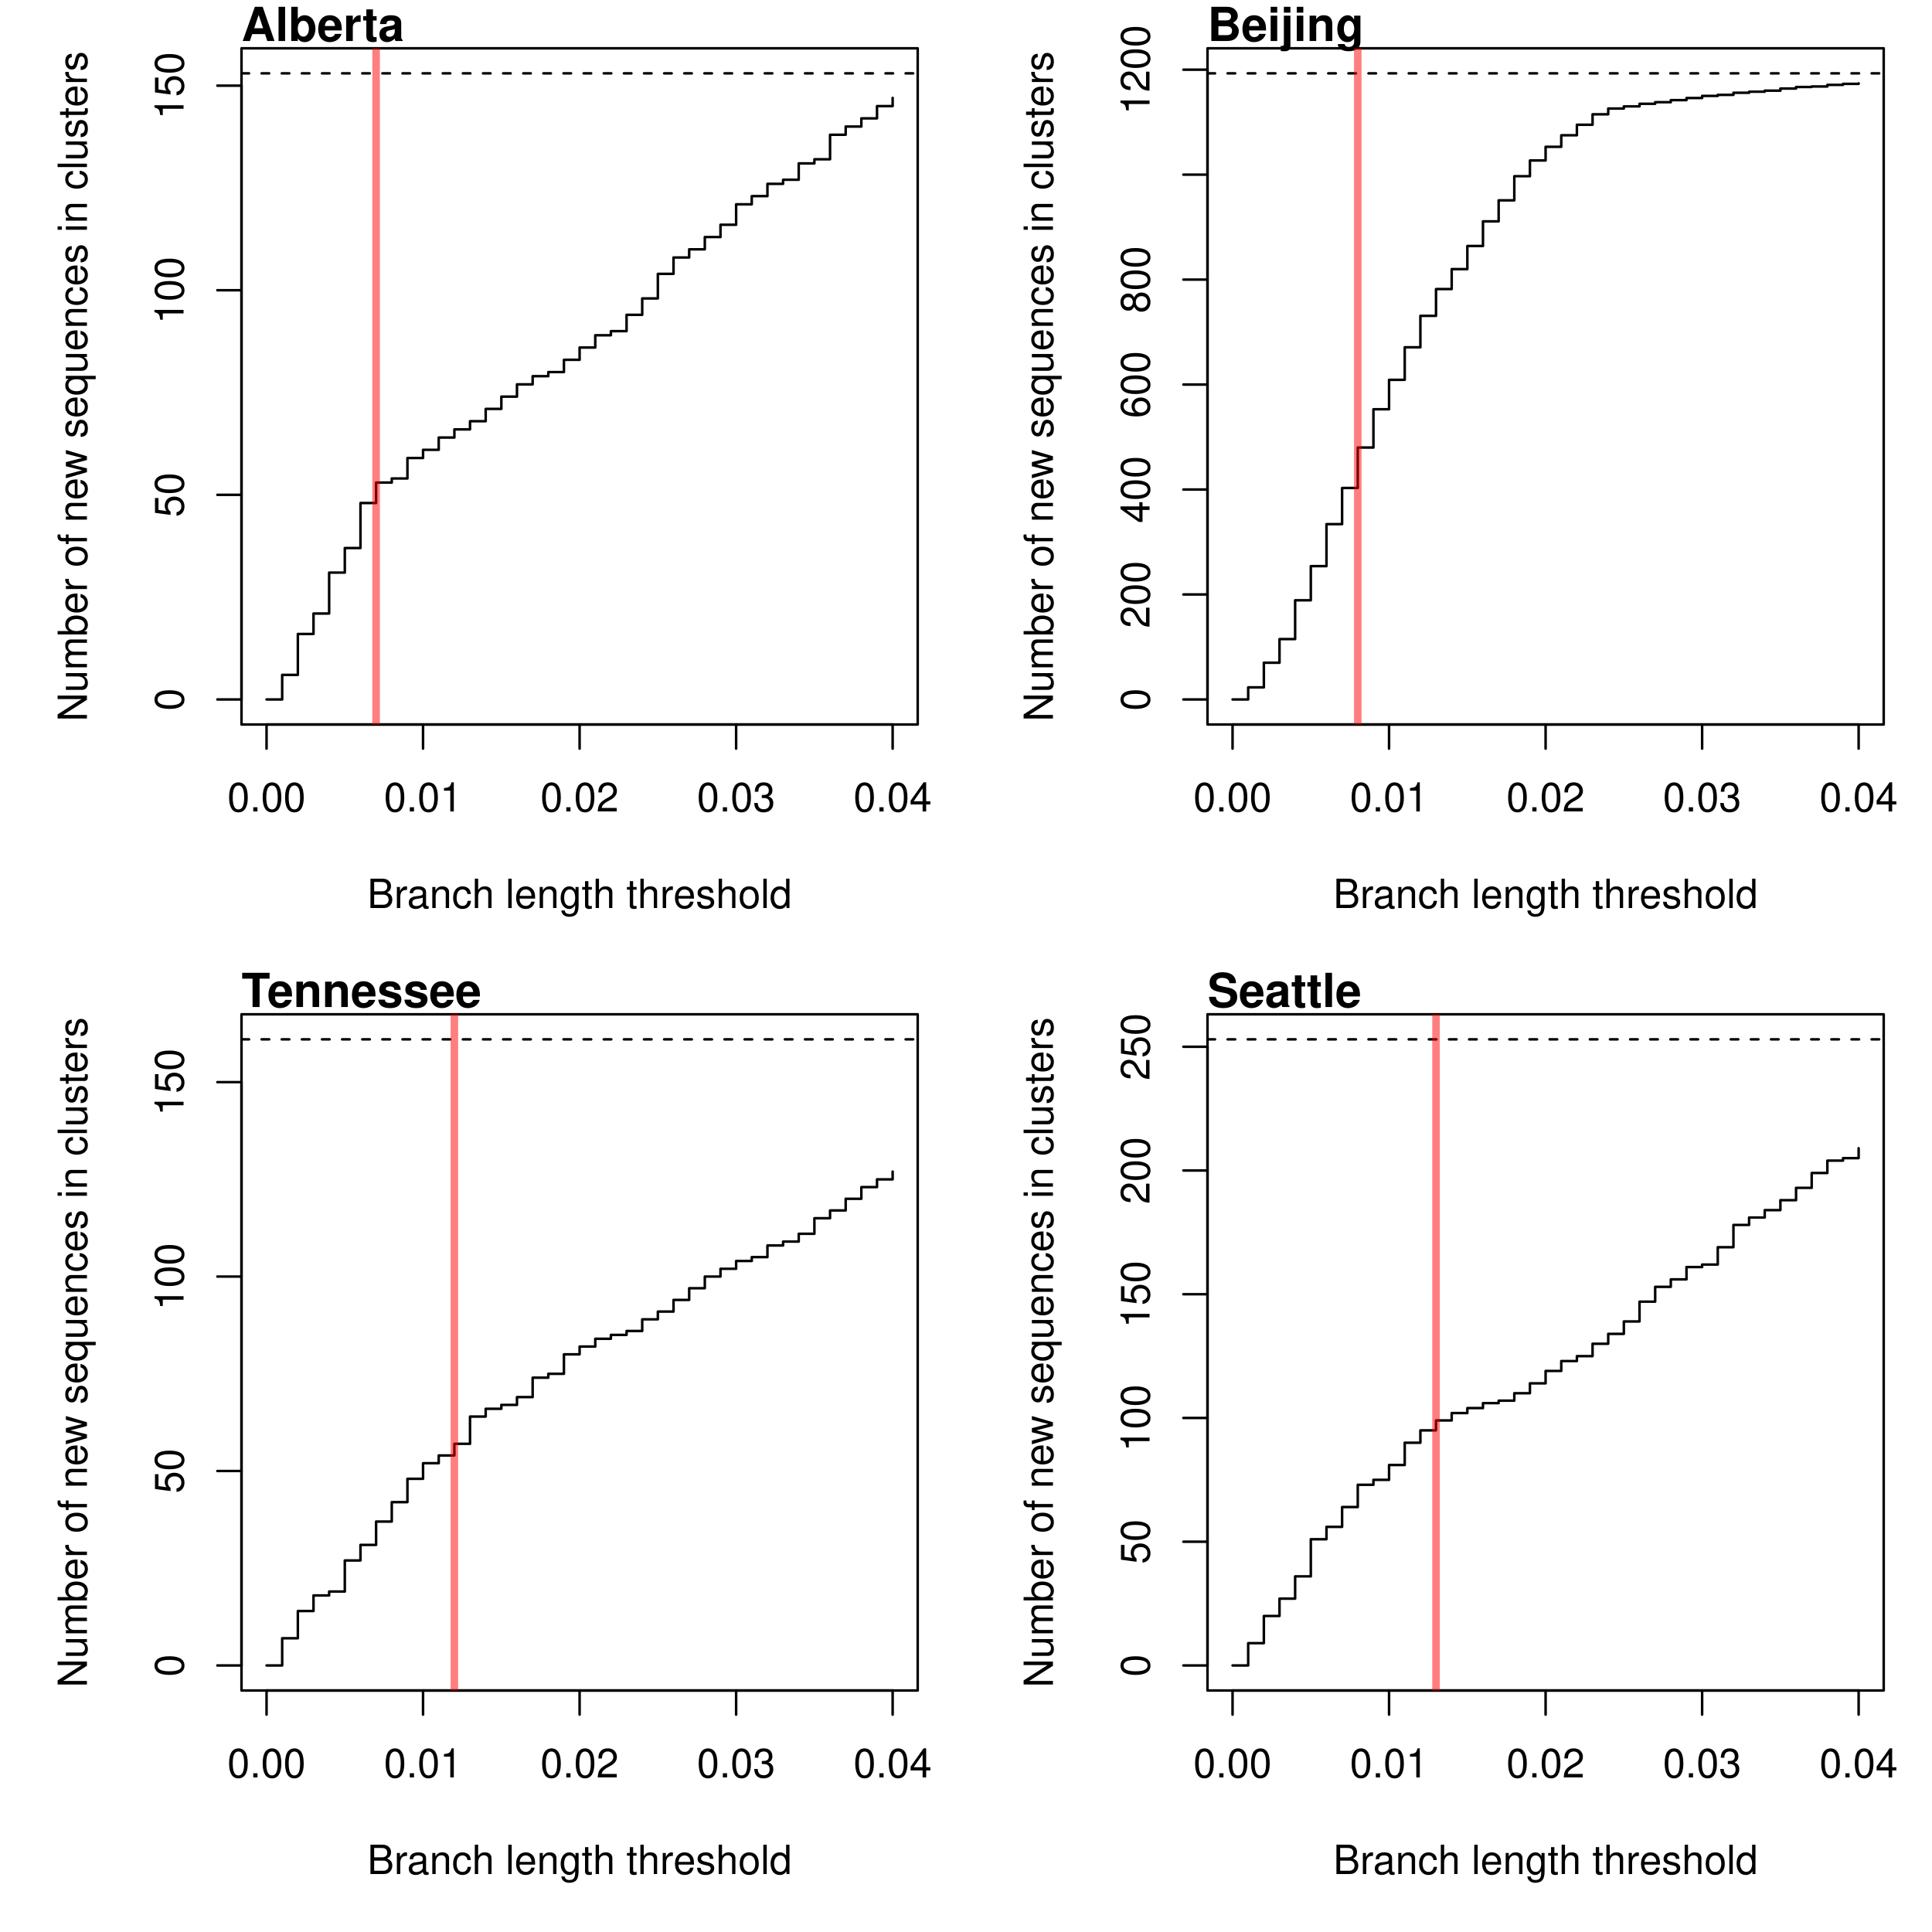 <?xml version="1.0" encoding="UTF-8"?>
<svg xmlns="http://www.w3.org/2000/svg" xmlns:xlink="http://www.w3.org/1999/xlink" width="576pt" height="576pt" viewBox="0 0 576 576" version="1.1">
<defs>
<g>
<symbol overflow="visible" id="glyph0-0">
<path style="stroke:none;" d=""/>
</symbol>
<symbol overflow="visible" id="glyph0-1">
<path style="stroke:none;" d="M 3.297 -8.672 C 2.516 -8.672 1.781 -8.312 1.344 -7.734 C 0.797 -6.953 0.516 -5.812 0.516 -4.203 C 0.516 -1.266 1.469 0.281 3.297 0.281 C 5.094 0.281 6.078 -1.266 6.078 -4.125 C 6.078 -5.812 5.812 -6.938 5.25 -7.734 C 4.812 -8.328 4.109 -8.672 3.297 -8.672 Z M 3.297 -7.734 C 4.438 -7.734 5 -6.578 5 -4.219 C 5 -1.75 4.453 -0.594 3.281 -0.594 C 2.156 -0.594 1.594 -1.797 1.594 -4.188 C 1.594 -6.578 2.156 -7.734 3.297 -7.734 Z M 3.297 -7.734 "/>
</symbol>
<symbol overflow="visible" id="glyph0-2">
<path style="stroke:none;" d="M 2.297 -1.25 L 1.047 -1.25 L 1.047 0 L 2.297 0 Z M 2.297 -1.25 "/>
</symbol>
<symbol overflow="visible" id="glyph0-3">
<path style="stroke:none;" d="M 3.109 -6.188 L 3.109 0 L 4.156 0 L 4.156 -8.672 L 3.469 -8.672 C 3.094 -7.344 2.859 -7.156 1.219 -6.953 L 1.219 -6.188 Z M 3.109 -6.188 "/>
</symbol>
<symbol overflow="visible" id="glyph0-4">
<path style="stroke:none;" d="M 6.078 -1.047 L 1.594 -1.047 C 1.703 -1.766 2.094 -2.219 3.125 -2.859 L 4.328 -3.531 C 5.516 -4.188 6.125 -5.078 6.125 -6.141 C 6.125 -6.859 5.844 -7.531 5.344 -8 C 4.844 -8.453 4.219 -8.672 3.406 -8.672 C 2.328 -8.672 1.531 -8.297 1.062 -7.547 C 0.75 -7.094 0.625 -6.547 0.594 -5.672 L 1.656 -5.672 C 1.688 -6.266 1.766 -6.609 1.906 -6.906 C 2.188 -7.422 2.734 -7.75 3.375 -7.75 C 4.328 -7.75 5.047 -7.062 5.047 -6.125 C 5.047 -5.422 4.656 -4.828 3.906 -4.391 L 2.797 -3.75 C 1.016 -2.719 0.5 -1.906 0.406 -0.016 L 6.078 -0.016 Z M 6.078 -1.047 "/>
</symbol>
<symbol overflow="visible" id="glyph0-5">
<path style="stroke:none;" d="M 2.656 -4 L 3.234 -4 C 4.375 -4 4.984 -3.453 4.984 -2.406 C 4.984 -1.312 4.328 -0.656 3.234 -0.656 C 2.078 -0.656 1.516 -1.25 1.438 -2.516 L 0.391 -2.516 C 0.438 -1.828 0.547 -1.375 0.75 -0.984 C 1.203 -0.141 2.031 0.281 3.188 0.281 C 4.938 0.281 6.078 -0.781 6.078 -2.422 C 6.078 -3.531 5.656 -4.125 4.625 -4.484 C 5.422 -4.812 5.812 -5.406 5.812 -6.281 C 5.812 -7.781 4.844 -8.672 3.234 -8.672 C 1.516 -8.672 0.594 -7.719 0.562 -5.875 L 1.625 -5.875 C 1.625 -6.406 1.688 -6.703 1.812 -6.969 C 2.047 -7.469 2.578 -7.75 3.234 -7.75 C 4.172 -7.75 4.734 -7.188 4.734 -6.25 C 4.734 -5.641 4.531 -5.266 4.062 -5.062 C 3.766 -4.938 3.391 -4.891 2.656 -4.891 Z M 2.656 -4 "/>
</symbol>
<symbol overflow="visible" id="glyph0-6">
<path style="stroke:none;" d="M 3.922 -2.094 L 3.922 0 L 4.984 0 L 4.984 -2.094 L 6.234 -2.094 L 6.234 -3.047 L 4.984 -3.047 L 4.984 -8.672 L 4.203 -8.672 L 0.344 -3.219 L 0.344 -2.094 Z M 3.922 -3.047 L 1.266 -3.047 L 3.922 -6.875 Z M 3.922 -3.047 "/>
</symbol>
<symbol overflow="visible" id="glyph0-7">
<path style="stroke:none;" d="M 0.953 0 L 4.891 0 C 5.719 0 6.344 -0.234 6.797 -0.734 C 7.234 -1.188 7.469 -1.812 7.469 -2.5 C 7.469 -3.547 7 -4.188 5.875 -4.625 C 6.688 -4.984 7.094 -5.625 7.094 -6.531 C 7.094 -7.172 6.859 -7.734 6.391 -8.141 C 5.922 -8.562 5.344 -8.75 4.5 -8.75 L 0.953 -8.75 Z M 2.062 -4.984 L 2.062 -7.766 L 4.219 -7.766 C 4.844 -7.766 5.203 -7.688 5.5 -7.453 C 5.812 -7.219 5.969 -6.859 5.969 -6.375 C 5.969 -5.891 5.812 -5.531 5.5 -5.297 C 5.203 -5.062 4.844 -4.984 4.219 -4.984 Z M 2.062 -0.984 L 2.062 -4 L 4.781 -4 C 5.766 -4 6.359 -3.438 6.359 -2.484 C 6.359 -1.547 5.766 -0.984 4.781 -0.984 Z M 2.062 -0.984 "/>
</symbol>
<symbol overflow="visible" id="glyph0-8">
<path style="stroke:none;" d="M 0.828 -6.281 L 0.828 0 L 1.844 0 L 1.844 -3.266 C 1.844 -4.781 2.469 -5.453 3.859 -5.406 L 3.859 -6.438 C 3.688 -6.453 3.594 -6.469 3.469 -6.469 C 2.812 -6.469 2.328 -6.078 1.75 -5.141 L 1.75 -6.281 Z M 0.828 -6.281 "/>
</symbol>
<symbol overflow="visible" id="glyph0-9">
<path style="stroke:none;" d="M 6.422 -0.594 C 6.312 -0.562 6.266 -0.562 6.203 -0.562 C 5.859 -0.562 5.656 -0.75 5.656 -1.062 L 5.656 -4.75 C 5.656 -5.875 4.844 -6.469 3.297 -6.469 C 2.375 -6.469 1.641 -6.203 1.219 -5.734 C 0.922 -5.406 0.797 -5.047 0.781 -4.422 L 1.781 -4.422 C 1.875 -5.203 2.328 -5.547 3.266 -5.547 C 4.172 -5.547 4.672 -5.203 4.672 -4.609 L 4.672 -4.344 C 4.656 -3.906 4.438 -3.75 3.625 -3.641 C 2.203 -3.469 1.984 -3.422 1.609 -3.266 C 0.875 -2.953 0.5 -2.406 0.5 -1.578 C 0.5 -0.438 1.297 0.281 2.562 0.281 C 3.359 0.281 4 0 4.703 -0.641 C 4.781 0 5.094 0.281 5.734 0.281 C 5.953 0.281 6.078 0.25 6.422 0.172 Z M 4.672 -1.984 C 4.672 -1.641 4.578 -1.438 4.266 -1.156 C 3.859 -0.797 3.375 -0.594 2.781 -0.594 C 2 -0.594 1.547 -0.969 1.547 -1.609 C 1.547 -2.266 1.984 -2.609 3.062 -2.766 C 4.125 -2.906 4.328 -2.953 4.672 -3.109 Z M 4.672 -1.984 "/>
</symbol>
<symbol overflow="visible" id="glyph0-10">
<path style="stroke:none;" d="M 0.844 -6.281 L 0.844 0 L 1.844 0 L 1.844 -3.469 C 1.844 -4.75 2.516 -5.594 3.547 -5.594 C 4.344 -5.594 4.844 -5.109 4.844 -4.359 L 4.844 0 L 5.844 0 L 5.844 -4.75 C 5.844 -5.797 5.062 -6.469 3.859 -6.469 C 2.922 -6.469 2.312 -6.109 1.766 -5.234 L 1.766 -6.281 Z M 0.844 -6.281 "/>
</symbol>
<symbol overflow="visible" id="glyph0-11">
<path style="stroke:none;" d="M 5.656 -4.172 C 5.609 -4.781 5.469 -5.188 5.234 -5.531 C 4.797 -6.125 4.047 -6.469 3.172 -6.469 C 1.469 -6.469 0.375 -5.125 0.375 -3.031 C 0.375 -1.016 1.453 0.281 3.156 0.281 C 4.656 0.281 5.609 -0.625 5.719 -2.156 L 4.719 -2.156 C 4.547 -1.156 4.031 -0.641 3.188 -0.641 C 2.078 -0.641 1.422 -1.547 1.422 -3.031 C 1.422 -4.609 2.062 -5.547 3.156 -5.547 C 4 -5.547 4.531 -5.047 4.641 -4.172 Z M 5.656 -4.172 "/>
</symbol>
<symbol overflow="visible" id="glyph0-12">
<path style="stroke:none;" d="M 0.844 -8.75 L 0.844 0 L 1.844 0 L 1.844 -3.469 C 1.844 -4.75 2.516 -5.594 3.547 -5.594 C 3.875 -5.594 4.188 -5.5 4.422 -5.312 C 4.719 -5.094 4.844 -4.797 4.844 -4.359 L 4.844 0 L 5.828 0 L 5.828 -4.75 C 5.828 -5.812 5.078 -6.469 3.859 -6.469 C 2.969 -6.469 2.422 -6.188 1.844 -5.422 L 1.844 -8.75 Z M 0.844 -8.75 "/>
</symbol>
<symbol overflow="visible" id="glyph0-13">
<path style="stroke:none;" d=""/>
</symbol>
<symbol overflow="visible" id="glyph0-14">
<path style="stroke:none;" d="M 1.828 -8.75 L 0.812 -8.75 L 0.812 0 L 1.828 0 Z M 1.828 -8.75 "/>
</symbol>
<symbol overflow="visible" id="glyph0-15">
<path style="stroke:none;" d="M 6.156 -2.812 C 6.156 -3.766 6.078 -4.344 5.906 -4.812 C 5.5 -5.844 4.531 -6.469 3.359 -6.469 C 1.609 -6.469 0.484 -5.141 0.484 -3.062 C 0.484 -0.984 1.562 0.281 3.344 0.281 C 4.781 0.281 5.766 -0.547 6.031 -1.906 L 5.016 -1.906 C 4.734 -1.078 4.172 -0.641 3.375 -0.641 C 2.734 -0.641 2.203 -0.938 1.859 -1.469 C 1.625 -1.828 1.531 -2.188 1.531 -2.812 Z M 1.547 -3.625 C 1.625 -4.781 2.344 -5.547 3.344 -5.547 C 4.375 -5.547 5.078 -4.75 5.078 -3.625 Z M 1.547 -3.625 "/>
</symbol>
<symbol overflow="visible" id="glyph0-16">
<path style="stroke:none;" d="M 4.844 -6.281 L 4.844 -5.375 C 4.344 -6.125 3.797 -6.469 3 -6.469 C 1.469 -6.469 0.422 -5.047 0.422 -3.031 C 0.422 -1.984 0.672 -1.219 1.219 -0.578 C 1.688 -0.031 2.281 0.281 2.922 0.281 C 3.688 0.281 4.219 -0.062 4.75 -0.859 L 4.75 -0.531 C 4.75 1.156 4.281 1.781 3.031 1.781 C 2.188 1.781 1.734 1.438 1.641 0.719 L 0.625 0.719 C 0.719 1.891 1.641 2.609 3.016 2.609 C 3.938 2.609 4.703 2.312 5.109 1.812 C 5.594 1.219 5.766 0.438 5.766 -1.031 L 5.766 -6.281 Z M 3.094 -5.547 C 4.156 -5.547 4.75 -4.656 4.75 -3.062 C 4.75 -1.531 4.141 -0.641 3.094 -0.641 C 2.062 -0.641 1.469 -1.547 1.469 -3.094 C 1.469 -4.625 2.062 -5.547 3.094 -5.547 Z M 3.094 -5.547 "/>
</symbol>
<symbol overflow="visible" id="glyph0-17">
<path style="stroke:none;" d="M 3.047 -6.281 L 2.016 -6.281 L 2.016 -8.016 L 1.016 -8.016 L 1.016 -6.281 L 0.172 -6.281 L 0.172 -5.469 L 1.016 -5.469 L 1.016 -0.719 C 1.016 -0.078 1.453 0.281 2.234 0.281 C 2.5 0.281 2.719 0.25 3.047 0.188 L 3.047 -0.641 C 2.906 -0.609 2.766 -0.594 2.562 -0.594 C 2.141 -0.594 2.016 -0.719 2.016 -1.156 L 2.016 -5.469 L 3.047 -5.469 Z M 3.047 -6.281 "/>
</symbol>
<symbol overflow="visible" id="glyph0-18">
<path style="stroke:none;" d="M 5.25 -4.531 C 5.25 -5.766 4.422 -6.469 2.969 -6.469 C 1.516 -6.469 0.562 -5.719 0.562 -4.547 C 0.562 -3.562 1.062 -3.094 2.562 -2.734 L 3.484 -2.516 C 4.188 -2.344 4.469 -2.094 4.469 -1.641 C 4.469 -1.047 3.875 -0.641 3 -0.641 C 2.453 -0.641 2 -0.797 1.75 -1.062 C 1.594 -1.25 1.531 -1.422 1.469 -1.875 L 0.406 -1.875 C 0.453 -0.422 1.266 0.281 2.922 0.281 C 4.5 0.281 5.516 -0.5 5.516 -1.719 C 5.516 -2.656 4.984 -3.172 3.734 -3.469 L 2.766 -3.703 C 1.953 -3.891 1.609 -4.156 1.609 -4.594 C 1.609 -5.188 2.125 -5.547 2.938 -5.547 C 3.75 -5.547 4.172 -5.203 4.203 -4.531 Z M 5.25 -4.531 "/>
</symbol>
<symbol overflow="visible" id="glyph0-19">
<path style="stroke:none;" d="M 3.266 -6.469 C 1.484 -6.469 0.438 -5.203 0.438 -3.094 C 0.438 -0.969 1.484 0.281 3.281 0.281 C 5.047 0.281 6.125 -0.984 6.125 -3.047 C 6.125 -5.234 5.094 -6.469 3.266 -6.469 Z M 3.281 -5.547 C 4.406 -5.547 5.078 -4.625 5.078 -3.062 C 5.078 -1.578 4.375 -0.641 3.281 -0.641 C 2.156 -0.641 1.469 -1.578 1.469 -3.094 C 1.469 -4.625 2.156 -5.547 3.281 -5.547 Z M 3.281 -5.547 "/>
</symbol>
<symbol overflow="visible" id="glyph0-20">
<path style="stroke:none;" d="M 5.938 -8.75 L 4.938 -8.75 L 4.938 -5.5 C 4.531 -6.125 3.859 -6.469 3.016 -6.469 C 1.375 -6.469 0.312 -5.156 0.312 -3.156 C 0.312 -1.031 1.344 0.281 3.047 0.281 C 3.906 0.281 4.516 -0.047 5.047 -0.828 L 5.047 0 L 5.938 0 Z M 3.188 -5.531 C 4.266 -5.531 4.938 -4.578 4.938 -3.078 C 4.938 -1.625 4.25 -0.656 3.188 -0.656 C 2.094 -0.656 1.359 -1.625 1.359 -3.094 C 1.359 -4.562 2.094 -5.531 3.188 -5.531 Z M 3.188 -5.531 "/>
</symbol>
<symbol overflow="visible" id="glyph1-0">
<path style="stroke:none;" d=""/>
</symbol>
<symbol overflow="visible" id="glyph1-1">
<path style="stroke:none;" d="M -8.672 -3.297 C -8.672 -2.516 -8.312 -1.781 -7.734 -1.344 C -6.953 -0.797 -5.812 -0.516 -4.203 -0.516 C -1.266 -0.516 0.281 -1.469 0.281 -3.297 C 0.281 -5.094 -1.266 -6.078 -4.125 -6.078 C -5.812 -6.078 -6.938 -5.812 -7.734 -5.25 C -8.328 -4.812 -8.672 -4.109 -8.672 -3.297 Z M -7.734 -3.297 C -7.734 -4.438 -6.578 -5 -4.219 -5 C -1.75 -5 -0.594 -4.453 -0.594 -3.281 C -0.594 -2.156 -1.797 -1.594 -4.188 -1.594 C -6.578 -1.594 -7.734 -2.156 -7.734 -3.297 Z M -7.734 -3.297 "/>
</symbol>
<symbol overflow="visible" id="glyph1-2">
<path style="stroke:none;" d="M -8.516 -5.719 L -8.516 -1.312 L -3.875 -0.688 L -3.875 -1.656 C -4.469 -2.141 -4.672 -2.562 -4.672 -3.234 C -4.672 -4.375 -3.891 -5.078 -2.625 -5.078 C -1.406 -5.078 -0.656 -4.375 -0.656 -3.219 C -0.656 -2.297 -1.125 -1.734 -2.094 -1.469 L -2.094 -0.422 C -1.391 -0.562 -1.062 -0.688 -0.75 -0.938 C -0.094 -1.422 0.281 -2.281 0.281 -3.234 C 0.281 -4.953 -0.969 -6.156 -2.766 -6.156 C -4.453 -6.156 -5.609 -5.047 -5.609 -3.406 C -5.609 -2.812 -5.453 -2.328 -5.094 -1.844 L -7.469 -2.172 L -7.469 -5.719 Z M -8.516 -5.719 "/>
</symbol>
<symbol overflow="visible" id="glyph1-3">
<path style="stroke:none;" d="M -6.188 -3.109 L 0 -3.109 L 0 -4.156 L -8.672 -4.156 L -8.672 -3.469 C -7.344 -3.094 -7.156 -2.859 -6.953 -1.219 L -6.188 -1.219 Z M -6.188 -3.109 "/>
</symbol>
<symbol overflow="visible" id="glyph1-4">
<path style="stroke:none;" d="M -8.75 -7.75 L -8.75 -6.703 L -1.594 -6.703 L -8.75 -2.125 L -8.75 -0.906 L 0 -0.906 L 0 -1.969 L -7.094 -1.969 L 0 -6.484 L 0 -7.75 Z M -8.75 -7.75 "/>
</symbol>
<symbol overflow="visible" id="glyph1-5">
<path style="stroke:none;" d="M 0 -5.781 L -6.281 -5.781 L -6.281 -4.781 L -2.719 -4.781 C -1.438 -4.781 -0.594 -4.109 -0.594 -3.078 C -0.594 -2.281 -1.078 -1.781 -1.844 -1.781 L -6.281 -1.781 L -6.281 -0.781 L -1.438 -0.781 C -0.391 -0.781 0.281 -1.562 0.281 -2.781 C 0.281 -3.703 -0.047 -4.297 -0.875 -4.891 L 0 -4.891 Z M 0 -5.781 "/>
</symbol>
<symbol overflow="visible" id="glyph1-6">
<path style="stroke:none;" d="M -6.281 -0.844 L 0 -0.844 L 0 -1.844 L -3.953 -1.844 C -4.859 -1.844 -5.594 -2.516 -5.594 -3.328 C -5.594 -4.062 -5.141 -4.484 -4.328 -4.484 L 0 -4.484 L 0 -5.5 L -3.953 -5.5 C -4.859 -5.5 -5.594 -6.156 -5.594 -6.969 C -5.594 -7.703 -5.125 -8.141 -4.328 -8.141 L 0 -8.141 L 0 -9.141 L -4.719 -9.141 C -5.844 -9.141 -6.469 -8.5 -6.469 -7.312 C -6.469 -6.484 -6.219 -5.969 -5.516 -5.391 C -6.188 -5.016 -6.469 -4.516 -6.469 -3.703 C -6.469 -2.859 -6.156 -2.297 -5.406 -1.766 L -6.281 -1.766 Z M -6.281 -0.844 "/>
</symbol>
<symbol overflow="visible" id="glyph1-7">
<path style="stroke:none;" d="M -8.75 -0.641 L 0 -0.641 L 0 -1.547 L -0.797 -1.547 C -0.078 -2.031 0.281 -2.656 0.281 -3.547 C 0.281 -5.203 -1.078 -6.281 -3.172 -6.281 C -5.203 -6.281 -6.469 -5.25 -6.469 -3.594 C -6.469 -2.719 -6.141 -2.109 -5.438 -1.641 L -8.75 -1.641 Z M -5.531 -3.391 C -5.531 -4.516 -4.562 -5.234 -3.062 -5.234 C -1.625 -5.234 -0.656 -4.484 -0.656 -3.391 C -0.656 -2.328 -1.625 -1.641 -3.094 -1.641 C -4.578 -1.641 -5.531 -2.328 -5.531 -3.391 Z M -5.531 -3.391 "/>
</symbol>
<symbol overflow="visible" id="glyph1-8">
<path style="stroke:none;" d="M -2.812 -6.156 C -3.766 -6.156 -4.344 -6.078 -4.812 -5.906 C -5.844 -5.5 -6.469 -4.531 -6.469 -3.359 C -6.469 -1.609 -5.141 -0.484 -3.062 -0.484 C -0.984 -0.484 0.281 -1.562 0.281 -3.344 C 0.281 -4.781 -0.547 -5.766 -1.906 -6.031 L -1.906 -5.016 C -1.078 -4.734 -0.641 -4.172 -0.641 -3.375 C -0.641 -2.734 -0.938 -2.203 -1.469 -1.859 C -1.828 -1.625 -2.188 -1.531 -2.812 -1.531 Z M -3.625 -1.547 C -4.781 -1.625 -5.547 -2.344 -5.547 -3.344 C -5.547 -4.375 -4.75 -5.078 -3.625 -5.078 Z M -3.625 -1.547 "/>
</symbol>
<symbol overflow="visible" id="glyph1-9">
<path style="stroke:none;" d="M -6.281 -0.828 L 0 -0.828 L 0 -1.844 L -3.266 -1.844 C -4.781 -1.844 -5.453 -2.469 -5.406 -3.859 L -6.438 -3.859 C -6.453 -3.688 -6.469 -3.594 -6.469 -3.469 C -6.469 -2.812 -6.078 -2.328 -5.141 -1.75 L -6.281 -1.75 Z M -6.281 -0.828 "/>
</symbol>
<symbol overflow="visible" id="glyph1-10">
<path style="stroke:none;" d=""/>
</symbol>
<symbol overflow="visible" id="glyph1-11">
<path style="stroke:none;" d="M -6.469 -3.266 C -6.469 -1.484 -5.203 -0.438 -3.094 -0.438 C -0.969 -0.438 0.281 -1.484 0.281 -3.281 C 0.281 -5.047 -0.984 -6.125 -3.047 -6.125 C -5.234 -6.125 -6.469 -5.094 -6.469 -3.266 Z M -5.547 -3.281 C -5.547 -4.406 -4.625 -5.078 -3.062 -5.078 C -1.578 -5.078 -0.641 -4.375 -0.641 -3.281 C -0.641 -2.156 -1.578 -1.469 -3.094 -1.469 C -4.625 -1.469 -5.547 -2.156 -5.547 -3.281 Z M -5.547 -3.281 "/>
</symbol>
<symbol overflow="visible" id="glyph1-12">
<path style="stroke:none;" d="M -6.281 -3.094 L -6.281 -2.047 L -7.266 -2.047 C -7.688 -2.047 -7.906 -2.281 -7.906 -2.75 C -7.906 -2.828 -7.906 -2.875 -7.891 -3.094 L -8.719 -3.094 C -8.766 -2.875 -8.781 -2.734 -8.781 -2.531 C -8.781 -1.609 -8.25 -1.062 -7.359 -1.062 L -6.281 -1.062 L -6.281 -0.219 L -5.469 -0.219 L -5.469 -1.062 L 0 -1.062 L 0 -2.047 L -5.469 -2.047 L -5.469 -3.094 Z M -6.281 -3.094 "/>
</symbol>
<symbol overflow="visible" id="glyph1-13">
<path style="stroke:none;" d="M -6.281 -0.844 L 0 -0.844 L 0 -1.844 L -3.469 -1.844 C -4.75 -1.844 -5.594 -2.516 -5.594 -3.547 C -5.594 -4.344 -5.109 -4.844 -4.359 -4.844 L 0 -4.844 L 0 -5.844 L -4.75 -5.844 C -5.797 -5.844 -6.469 -5.062 -6.469 -3.859 C -6.469 -2.922 -6.109 -2.312 -5.234 -1.766 L -6.281 -1.766 Z M -6.281 -0.844 "/>
</symbol>
<symbol overflow="visible" id="glyph1-14">
<path style="stroke:none;" d="M 0 -6.641 L -6.281 -8.5 L -6.281 -7.375 L -1.391 -6.125 L -6.281 -4.891 L -6.281 -3.656 L -1.391 -2.453 L -6.281 -1.172 L -6.281 -0.078 L 0 -1.891 L 0 -3.031 L -4.938 -4.234 L 0 -5.516 Z M 0 -6.641 "/>
</symbol>
<symbol overflow="visible" id="glyph1-15">
<path style="stroke:none;" d="M -4.531 -5.25 C -5.766 -5.25 -6.469 -4.422 -6.469 -2.969 C -6.469 -1.516 -5.719 -0.562 -4.547 -0.562 C -3.562 -0.562 -3.094 -1.062 -2.734 -2.562 L -2.516 -3.484 C -2.344 -4.188 -2.094 -4.469 -1.641 -4.469 C -1.047 -4.469 -0.641 -3.875 -0.641 -3 C -0.641 -2.453 -0.797 -2 -1.062 -1.75 C -1.25 -1.594 -1.422 -1.531 -1.875 -1.469 L -1.875 -0.406 C -0.422 -0.453 0.281 -1.266 0.281 -2.922 C 0.281 -4.5 -0.5 -5.516 -1.719 -5.516 C -2.656 -5.516 -3.172 -4.984 -3.469 -3.734 L -3.703 -2.766 C -3.891 -1.953 -4.156 -1.609 -4.594 -1.609 C -5.188 -1.609 -5.547 -2.125 -5.547 -2.938 C -5.547 -3.75 -5.203 -4.172 -4.531 -4.203 Z M -4.531 -5.25 "/>
</symbol>
<symbol overflow="visible" id="glyph1-16">
<path style="stroke:none;" d="M 2.609 -5.938 L -6.281 -5.938 L -6.281 -5.047 L -5.453 -5.047 C -6.109 -4.578 -6.469 -3.875 -6.469 -3.047 C -6.469 -1.391 -5.109 -0.312 -3.031 -0.312 C -0.984 -0.312 0.281 -1.328 0.281 -3 C 0.281 -3.875 -0.031 -4.469 -0.719 -4.938 L 2.609 -4.938 Z M -5.531 -3.188 C -5.531 -4.266 -4.578 -4.938 -3.062 -4.938 C -1.625 -4.938 -0.656 -4.25 -0.656 -3.188 C -0.656 -2.094 -1.625 -1.359 -3.094 -1.359 C -4.562 -1.359 -5.531 -2.094 -5.531 -3.188 Z M -5.531 -3.188 "/>
</symbol>
<symbol overflow="visible" id="glyph1-17">
<path style="stroke:none;" d="M -4.172 -5.656 C -4.781 -5.609 -5.188 -5.469 -5.531 -5.234 C -6.125 -4.797 -6.469 -4.047 -6.469 -3.172 C -6.469 -1.469 -5.125 -0.375 -3.031 -0.375 C -1.016 -0.375 0.281 -1.453 0.281 -3.156 C 0.281 -4.656 -0.625 -5.609 -2.156 -5.719 L -2.156 -4.719 C -1.156 -4.547 -0.641 -4.031 -0.641 -3.188 C -0.641 -2.078 -1.547 -1.422 -3.031 -1.422 C -4.609 -1.422 -5.547 -2.062 -5.547 -3.156 C -5.547 -4 -5.047 -4.531 -4.172 -4.641 Z M -4.172 -5.656 "/>
</symbol>
<symbol overflow="visible" id="glyph1-18">
<path style="stroke:none;" d="M -6.281 -1.797 L -6.281 -0.797 L 0 -0.797 L 0 -1.797 Z M -8.75 -1.797 L -8.75 -0.797 L -7.484 -0.797 L -7.484 -1.797 Z M -8.75 -1.797 "/>
</symbol>
<symbol overflow="visible" id="glyph1-19">
<path style="stroke:none;" d="M -8.75 -1.828 L -8.75 -0.812 L 0 -0.812 L 0 -1.828 Z M -8.75 -1.828 "/>
</symbol>
<symbol overflow="visible" id="glyph1-20">
<path style="stroke:none;" d="M -6.281 -3.047 L -6.281 -2.016 L -8.016 -2.016 L -8.016 -1.016 L -6.281 -1.016 L -6.281 -0.172 L -5.469 -0.172 L -5.469 -1.016 L -0.719 -1.016 C -0.078 -1.016 0.281 -1.453 0.281 -2.234 C 0.281 -2.5 0.25 -2.719 0.188 -3.047 L -0.641 -3.047 C -0.609 -2.906 -0.594 -2.766 -0.594 -2.562 C -0.594 -2.141 -0.719 -2.016 -1.156 -2.016 L -5.469 -2.016 L -5.469 -3.047 Z M -6.281 -3.047 "/>
</symbol>
<symbol overflow="visible" id="glyph1-21">
<path style="stroke:none;" d="M -1.047 -6.078 L -1.047 -1.594 C -1.766 -1.703 -2.219 -2.094 -2.859 -3.125 L -3.531 -4.328 C -4.188 -5.516 -5.078 -6.125 -6.141 -6.125 C -6.859 -6.125 -7.531 -5.844 -8 -5.344 C -8.453 -4.844 -8.672 -4.219 -8.672 -3.406 C -8.672 -2.328 -8.297 -1.531 -7.547 -1.062 C -7.094 -0.75 -6.547 -0.625 -5.672 -0.594 L -5.672 -1.656 C -6.266 -1.688 -6.609 -1.766 -6.906 -1.906 C -7.422 -2.188 -7.75 -2.734 -7.75 -3.375 C -7.75 -4.328 -7.062 -5.047 -6.125 -5.047 C -5.422 -5.047 -4.828 -4.656 -4.391 -3.906 L -3.75 -2.797 C -2.719 -1.016 -1.906 -0.5 -0.016 -0.406 L -0.016 -6.078 Z M -1.047 -6.078 "/>
</symbol>
<symbol overflow="visible" id="glyph1-22">
<path style="stroke:none;" d="M -2.094 -3.922 L 0 -3.922 L 0 -4.984 L -2.094 -4.984 L -2.094 -6.234 L -3.047 -6.234 L -3.047 -4.984 L -8.672 -4.984 L -8.672 -4.203 L -3.219 -0.344 L -2.094 -0.344 Z M -3.047 -3.922 L -3.047 -1.266 L -6.875 -3.922 Z M -3.047 -3.922 "/>
</symbol>
<symbol overflow="visible" id="glyph1-23">
<path style="stroke:none;" d="M -6.422 -5.969 C -7.844 -5.766 -8.672 -4.859 -8.672 -3.562 C -8.672 -2.625 -8.219 -1.781 -7.438 -1.281 C -6.594 -0.75 -5.531 -0.516 -3.953 -0.516 C -2.5 -0.516 -1.578 -0.719 -0.797 -1.234 C -0.094 -1.688 0.281 -2.438 0.281 -3.375 C 0.281 -4.984 -0.938 -6.156 -2.625 -6.156 C -4.219 -6.156 -5.359 -5.078 -5.359 -3.547 C -5.359 -2.719 -5.047 -2.047 -4.406 -1.594 C -6.547 -1.609 -7.734 -2.281 -7.734 -3.484 C -7.734 -4.234 -7.266 -4.75 -6.422 -4.922 Z M -4.422 -3.422 C -4.422 -4.438 -3.703 -5.078 -2.547 -5.078 C -1.453 -5.078 -0.656 -4.359 -0.656 -3.391 C -0.656 -2.406 -1.484 -1.656 -2.594 -1.656 C -3.672 -1.656 -4.422 -2.375 -4.422 -3.422 Z M -4.422 -3.422 "/>
</symbol>
<symbol overflow="visible" id="glyph1-24">
<path style="stroke:none;" d="M -4.578 -4.688 C -5.109 -5.578 -5.547 -5.859 -6.359 -5.859 C -7.734 -5.859 -8.672 -4.812 -8.672 -3.297 C -8.672 -1.797 -7.734 -0.75 -6.375 -0.75 C -5.547 -0.75 -5.125 -1.016 -4.578 -1.891 C -4.078 -0.922 -3.375 -0.438 -2.406 -0.438 C -0.828 -0.438 0.281 -1.609 0.281 -3.297 C 0.281 -4.984 -0.828 -6.156 -2.406 -6.156 C -3.375 -6.156 -4.078 -5.672 -4.578 -4.688 Z M -7.734 -3.297 C -7.734 -4.203 -7.203 -4.781 -6.344 -4.781 C -5.516 -4.781 -4.984 -4.188 -4.984 -3.297 C -4.984 -2.406 -5.516 -1.828 -6.359 -1.828 C -7.203 -1.828 -7.734 -2.406 -7.734 -3.297 Z M -4.094 -3.297 C -4.094 -4.359 -3.391 -5.078 -2.391 -5.078 C -1.344 -5.078 -0.656 -4.375 -0.656 -3.281 C -0.656 -2.25 -1.375 -1.531 -2.375 -1.531 C -3.406 -1.531 -4.094 -2.234 -4.094 -3.297 Z M -4.094 -3.297 "/>
</symbol>
<symbol overflow="visible" id="glyph2-0">
<path style="stroke:none;" d=""/>
</symbol>
<symbol overflow="visible" id="glyph2-1">
<path style="stroke:none;" d="M 7.016 -2.062 L 7.688 0 L 9.844 0 L 6.312 -10.203 L 3.984 -10.203 L 0.359 0 L 2.5 0 L 3.188 -2.062 Z M 6.438 -3.812 L 3.781 -3.812 L 5.109 -7.797 Z M 6.438 -3.812 "/>
</symbol>
<symbol overflow="visible" id="glyph2-2">
<path style="stroke:none;" d="M 2.891 -10.203 L 0.938 -10.203 L 0.938 0 L 2.891 0 Z M 2.891 -10.203 "/>
</symbol>
<symbol overflow="visible" id="glyph2-3">
<path style="stroke:none;" d="M 0.828 -10.203 L 0.828 0 L 2.781 0 L 2.781 -0.766 C 3.266 -0.031 3.922 0.328 4.875 0.328 C 6.672 0.328 8.047 -1.406 8.047 -3.688 C 8.047 -4.703 7.734 -5.734 7.234 -6.469 C 6.719 -7.203 5.797 -7.688 4.875 -7.688 C 3.922 -7.688 3.266 -7.344 2.781 -6.578 L 2.781 -10.203 Z M 4.438 -6.047 C 5.406 -6.047 6.094 -5.062 6.094 -3.672 C 6.094 -2.281 5.422 -1.312 4.438 -1.312 C 3.438 -1.312 2.781 -2.25 2.781 -3.703 C 2.781 -5.094 3.453 -6.047 4.438 -6.047 Z M 4.438 -6.047 "/>
</symbol>
<symbol overflow="visible" id="glyph2-4">
<path style="stroke:none;" d="M 7.344 -3.156 C 7.344 -3.328 7.344 -3.406 7.344 -3.5 C 7.344 -4.25 7.234 -4.953 7.062 -5.484 C 6.547 -6.859 5.328 -7.688 3.812 -7.688 C 1.641 -7.688 0.312 -6.125 0.312 -3.578 C 0.312 -1.156 1.625 0.328 3.766 0.328 C 5.453 0.328 6.828 -0.625 7.266 -2.125 L 5.328 -2.125 C 5.094 -1.531 4.547 -1.172 3.844 -1.172 C 3.281 -1.172 2.828 -1.406 2.547 -1.828 C 2.359 -2.109 2.297 -2.453 2.266 -3.156 Z M 2.297 -4.469 C 2.422 -5.625 2.906 -6.188 3.781 -6.188 C 4.672 -6.188 5.203 -5.594 5.312 -4.469 Z M 2.297 -4.469 "/>
</symbol>
<symbol overflow="visible" id="glyph2-5">
<path style="stroke:none;" d="M 0.875 -7.562 L 0.875 0 L 2.844 0 L 2.844 -4.016 C 2.844 -5.172 3.422 -5.734 4.562 -5.734 C 4.781 -5.734 4.906 -5.719 5.188 -5.688 L 5.188 -7.672 C 5.062 -7.688 5.031 -7.688 4.938 -7.688 C 4.047 -7.688 3.281 -7.094 2.844 -6.078 L 2.844 -7.562 Z M 0.875 -7.562 "/>
</symbol>
<symbol overflow="visible" id="glyph2-6">
<path style="stroke:none;" d="M 4.219 -7.406 L 3.125 -7.406 L 3.125 -9.438 L 1.156 -9.438 L 1.156 -7.406 L 0.203 -7.406 L 0.203 -6.109 L 1.156 -6.109 L 1.156 -1.453 C 1.156 -0.266 1.797 0.328 3.078 0.328 C 3.531 0.328 3.844 0.281 4.219 0.172 L 4.219 -1.203 C 4.016 -1.172 3.922 -1.156 3.766 -1.156 C 3.25 -1.156 3.125 -1.312 3.125 -1.984 L 3.125 -6.109 L 4.219 -6.109 Z M 4.219 -7.406 "/>
</symbol>
<symbol overflow="visible" id="glyph2-7">
<path style="stroke:none;" d="M 7.344 -0.234 C 7 -0.562 6.891 -0.781 6.891 -1.156 L 6.891 -5.359 C 6.891 -6.906 5.844 -7.688 3.797 -7.688 C 1.75 -7.688 0.688 -6.812 0.562 -5.062 L 2.453 -5.062 C 2.547 -5.859 2.875 -6.109 3.844 -6.109 C 4.594 -6.109 4.969 -5.859 4.969 -5.344 C 4.969 -5.094 4.844 -4.891 4.641 -4.766 C 4.375 -4.625 4.375 -4.625 3.406 -4.469 L 2.625 -4.328 C 1.125 -4.078 0.391 -3.297 0.391 -1.953 C 0.391 -0.594 1.297 0.328 2.688 0.328 C 3.531 0.328 4.281 -0.031 4.984 -0.75 C 4.984 -0.359 5.031 -0.219 5.203 0 L 7.344 0 Z M 4.969 -3.031 C 4.969 -1.906 4.406 -1.266 3.422 -1.266 C 2.766 -1.266 2.359 -1.609 2.359 -2.172 C 2.359 -2.766 2.656 -3.031 3.469 -3.203 L 4.141 -3.328 C 4.656 -3.438 4.75 -3.453 4.969 -3.562 Z M 4.969 -3.031 "/>
</symbol>
<symbol overflow="visible" id="glyph2-8">
<path style="stroke:none;" d="M 1.141 0 L 5.734 0 C 6.922 0 7.703 -0.219 8.312 -0.734 C 8.938 -1.266 9.328 -2.109 9.328 -2.938 C 9.328 -3.953 8.797 -4.75 7.625 -5.422 C 8.641 -6.062 9.031 -6.656 9.031 -7.516 C 9.031 -8.234 8.688 -8.953 8.109 -9.469 C 7.5 -9.984 6.797 -10.203 5.703 -10.203 L 1.141 -10.203 Z M 3.25 -8.453 L 5.531 -8.453 C 6.516 -8.453 7.016 -8.062 7.016 -7.312 C 7.016 -6.531 6.516 -6.141 5.531 -6.141 L 3.25 -6.141 Z M 3.25 -4.391 L 5.75 -4.391 C 6.781 -4.391 7.312 -3.953 7.312 -3.062 C 7.312 -2.203 6.781 -1.75 5.75 -1.75 L 3.25 -1.75 Z M 3.25 -4.391 "/>
</symbol>
<symbol overflow="visible" id="glyph2-9">
<path style="stroke:none;" d="M 2.891 -7.562 L 0.938 -7.562 L 0.938 0 L 2.891 0 Z M 2.891 -10.203 L 0.938 -10.203 L 0.938 -8.453 L 2.891 -8.453 Z M 2.891 -10.203 "/>
</symbol>
<symbol overflow="visible" id="glyph2-10">
<path style="stroke:none;" d="M 2.938 -7.562 L 0.984 -7.562 L 0.984 0.875 C 0.984 1.312 0.828 1.469 0.406 1.469 C 0.281 1.469 0.188 1.453 0.062 1.406 L 0.062 2.984 C 0.438 3.031 0.906 3.047 1.219 3.047 C 2.438 3.047 2.938 2.547 2.938 1.312 Z M 2.938 -10.203 L 0.984 -10.203 L 0.984 -8.453 L 2.938 -8.453 Z M 2.938 -10.203 "/>
</symbol>
<symbol overflow="visible" id="glyph2-11">
<path style="stroke:none;" d="M 0.875 -7.562 L 0.875 0 L 2.844 0 L 2.844 -4.531 C 2.844 -5.438 3.453 -6.016 4.422 -6.016 C 5.266 -6.016 5.688 -5.562 5.688 -4.656 L 5.688 0 L 7.641 0 L 7.641 -5.062 C 7.641 -6.75 6.734 -7.688 5.109 -7.688 C 4.094 -7.688 3.406 -7.328 2.844 -6.469 L 2.844 -7.562 Z M 0.875 -7.562 "/>
</symbol>
<symbol overflow="visible" id="glyph2-12">
<path style="stroke:none;" d="M 5.594 -7.562 L 5.594 -6.391 C 5.047 -7.281 4.453 -7.688 3.656 -7.688 C 2.984 -7.688 2.234 -7.344 1.719 -6.797 C 0.969 -6.016 0.578 -4.922 0.578 -3.594 C 0.578 -1.281 1.812 0.328 3.609 0.328 C 4.422 0.328 4.906 0.062 5.594 -0.766 L 5.594 0.25 C 5.594 1.156 4.953 1.797 4.031 1.797 C 3.328 1.797 2.891 1.484 2.75 0.906 L 0.734 0.906 C 0.734 1.5 0.953 1.906 1.469 2.328 C 2.078 2.812 2.891 3.047 3.969 3.047 C 6.141 3.047 7.469 2 7.469 0.25 L 7.469 -7.562 Z M 4.016 -6.047 C 4.938 -6.047 5.625 -5.031 5.625 -3.625 C 5.625 -2.25 4.969 -1.312 3.984 -1.312 C 3.141 -1.312 2.531 -2.25 2.531 -3.625 C 2.531 -5.047 3.141 -6.047 4.016 -6.047 Z M 4.016 -6.047 "/>
</symbol>
<symbol overflow="visible" id="glyph2-13">
<path style="stroke:none;" d="M 5.391 -8.453 L 8.375 -8.453 L 8.375 -10.203 L 0.203 -10.203 L 0.203 -8.453 L 3.297 -8.453 L 3.297 0 L 5.391 0 Z M 5.391 -8.453 "/>
</symbol>
<symbol overflow="visible" id="glyph2-14">
<path style="stroke:none;" d="M 7.062 -5.125 C 7.047 -6.719 5.812 -7.688 3.781 -7.688 C 1.859 -7.688 0.672 -6.719 0.672 -5.172 C 0.672 -4.656 0.828 -4.234 1.094 -3.938 C 1.359 -3.672 1.594 -3.547 2.328 -3.297 L 4.656 -2.578 C 5.156 -2.422 5.312 -2.266 5.312 -1.953 C 5.312 -1.5 4.781 -1.219 3.859 -1.219 C 3.344 -1.219 2.953 -1.297 2.703 -1.484 C 2.484 -1.641 2.406 -1.797 2.328 -2.203 L 0.406 -2.203 C 0.469 -0.531 1.688 0.328 3.969 0.328 C 5.031 0.328 5.828 0.094 6.391 -0.344 C 6.938 -0.797 7.281 -1.5 7.281 -2.234 C 7.281 -3.219 6.797 -3.844 5.797 -4.141 L 3.312 -4.859 C 2.766 -5.031 2.625 -5.141 2.625 -5.453 C 2.625 -5.859 3.078 -6.141 3.766 -6.141 C 4.703 -6.141 5.172 -5.812 5.188 -5.125 Z M 7.062 -5.125 "/>
</symbol>
<symbol overflow="visible" id="glyph2-15">
<path style="stroke:none;" d="M 8.5 -7.094 C 8.484 -9.219 7.062 -10.375 4.5 -10.375 C 2.047 -10.375 0.625 -9.219 0.625 -7.234 C 0.625 -5.656 1.422 -4.891 3.5 -4.5 L 4.922 -4.219 C 6.328 -3.953 6.844 -3.562 6.844 -2.734 C 6.844 -1.875 6.062 -1.359 4.781 -1.359 C 3.359 -1.359 2.562 -1.953 2.484 -3.047 L 0.453 -3.047 C 0.578 -0.875 2.078 0.328 4.672 0.328 C 7.312 0.328 8.859 -0.891 8.859 -2.984 C 8.859 -4.594 8.047 -5.438 6.156 -5.797 L 4.562 -6.109 C 3.062 -6.391 2.625 -6.688 2.625 -7.438 C 2.625 -8.203 3.297 -8.688 4.391 -8.688 C 5.719 -8.688 6.469 -8.141 6.531 -7.094 Z M 8.5 -7.094 "/>
</symbol>
</g>
<clipPath id="clip1">
  <path d="M 111 14.398 L 114 14.398 L 114 216 L 111 216 Z M 111 14.398 "/>
</clipPath>
<clipPath id="clip2">
  <path d="M 72 21 L 273.602 21 L 273.602 23 L 72 23 Z M 72 21 "/>
</clipPath>
<clipPath id="clip3">
  <path d="M 360 21 L 561.602 21 L 561.602 23 L 360 23 Z M 360 21 "/>
</clipPath>
<clipPath id="clip4">
  <path d="M 403 14.398 L 406 14.398 L 406 216 L 403 216 Z M 403 14.398 "/>
</clipPath>
<clipPath id="clip5">
  <path d="M 72 309 L 273.602 309 L 273.602 311 L 72 311 Z M 72 309 "/>
</clipPath>
<clipPath id="clip6">
  <path d="M 134 302.398 L 137 302.398 L 137 504 L 134 504 Z M 134 302.398 "/>
</clipPath>
<clipPath id="clip7">
  <path d="M 360 309 L 561.602 309 L 561.602 311 L 360 311 Z M 360 309 "/>
</clipPath>
<clipPath id="clip8">
  <path d="M 427 302.398 L 430 302.398 L 430 504 L 427 504 Z M 427 302.398 "/>
</clipPath>
</defs>
<g id="surface1">
<path style="fill:none;stroke-width:0.75;stroke-linecap:round;stroke-linejoin:round;stroke:rgb(0%,0%,0%);stroke-opacity:1;stroke-miterlimit:10;" d="M 79.469 367.469 L 84.129 367.469 L 84.129 374.789 L 88.801 374.789 L 88.801 386.988 L 93.469 386.988 L 93.469 393.09 L 98.129 393.09 L 98.129 405.289 L 102.801 405.289 L 102.801 412.609 L 107.469 412.609 L 107.469 426.031 L 112.129 426.031 L 112.129 432.129 L 116.801 432.129 L 116.801 433.352 L 121.469 433.352 L 121.469 439.449 L 126.129 439.449 L 126.129 441.891 L 130.801 441.891 L 130.801 445.551 L 135.469 445.551 L 135.469 447.988 L 140.129 447.988 L 140.129 450.43 L 144.801 450.43 L 144.801 454.09 L 149.469 454.09 L 149.469 457.75 L 154.129 457.75 L 154.129 461.41 L 158.801 461.41 L 158.801 463.852 L 163.469 463.852 L 163.469 465.07 L 168.129 465.07 L 168.129 468.73 L 172.801 468.73 L 172.801 472.391 L 177.469 472.391 L 177.469 476.051 L 182.129 476.051 L 182.129 477.27 L 186.801 477.27 L 186.801 482.148 L 191.469 482.148 L 191.469 487.031 L 196.129 487.031 L 196.129 494.352 L 200.801 494.352 L 200.801 499.23 L 205.469 499.23 L 205.469 501.672 L 210.129 501.672 L 210.129 505.328 L 214.801 505.328 L 214.801 508.988 L 219.469 508.988 L 219.469 515.09 L 224.129 515.09 L 224.129 517.531 L 228.801 517.531 L 228.801 521.191 L 233.469 521.191 L 233.469 522.41 L 238.129 522.41 L 238.129 527.289 L 242.801 527.289 L 242.801 528.512 L 247.469 528.512 L 247.469 535.828 L 252.129 535.828 L 252.129 538.27 L 256.801 538.27 L 256.801 540.711 L 261.469 540.711 L 261.469 544.371 L 266.129 544.371 L 266.129 546.809 " transform="matrix(1,0,0,-1,0,576)"/>
<path style="fill:none;stroke-width:0.75;stroke-linecap:round;stroke-linejoin:round;stroke:rgb(0%,0%,0%);stroke-opacity:1;stroke-miterlimit:10;" d="M 79.469 360 L 266.129 360 " transform="matrix(1,0,0,-1,0,576)"/>
<path style="fill:none;stroke-width:0.75;stroke-linecap:round;stroke-linejoin:round;stroke:rgb(0%,0%,0%);stroke-opacity:1;stroke-miterlimit:10;" d="M 79.469 360 L 79.469 352.801 " transform="matrix(1,0,0,-1,0,576)"/>
<path style="fill:none;stroke-width:0.75;stroke-linecap:round;stroke-linejoin:round;stroke:rgb(0%,0%,0%);stroke-opacity:1;stroke-miterlimit:10;" d="M 126.129 360 L 126.129 352.801 " transform="matrix(1,0,0,-1,0,576)"/>
<path style="fill:none;stroke-width:0.75;stroke-linecap:round;stroke-linejoin:round;stroke:rgb(0%,0%,0%);stroke-opacity:1;stroke-miterlimit:10;" d="M 172.801 360 L 172.801 352.801 " transform="matrix(1,0,0,-1,0,576)"/>
<path style="fill:none;stroke-width:0.75;stroke-linecap:round;stroke-linejoin:round;stroke:rgb(0%,0%,0%);stroke-opacity:1;stroke-miterlimit:10;" d="M 219.469 360 L 219.469 352.801 " transform="matrix(1,0,0,-1,0,576)"/>
<path style="fill:none;stroke-width:0.75;stroke-linecap:round;stroke-linejoin:round;stroke:rgb(0%,0%,0%);stroke-opacity:1;stroke-miterlimit:10;" d="M 266.129 360 L 266.129 352.801 " transform="matrix(1,0,0,-1,0,576)"/>
<g style="fill:rgb(0%,0%,0%);fill-opacity:1;">
  <use xlink:href="#glyph0-1" x="67.79" y="241.92"/>
  <use xlink:href="#glyph0-2" x="74.462" y="241.92"/>
  <use xlink:href="#glyph0-1" x="77.798" y="241.92"/>
  <use xlink:href="#glyph0-1" x="84.47" y="241.92"/>
</g>
<g style="fill:rgb(0%,0%,0%);fill-opacity:1;">
  <use xlink:href="#glyph0-1" x="114.46" y="241.92"/>
  <use xlink:href="#glyph0-2" x="121.132" y="241.92"/>
  <use xlink:href="#glyph0-1" x="124.468" y="241.92"/>
  <use xlink:href="#glyph0-3" x="131.14" y="241.92"/>
</g>
<g style="fill:rgb(0%,0%,0%);fill-opacity:1;">
  <use xlink:href="#glyph0-1" x="161.12" y="241.92"/>
  <use xlink:href="#glyph0-2" x="167.792" y="241.92"/>
  <use xlink:href="#glyph0-1" x="171.128" y="241.92"/>
  <use xlink:href="#glyph0-4" x="177.8" y="241.92"/>
</g>
<g style="fill:rgb(0%,0%,0%);fill-opacity:1;">
  <use xlink:href="#glyph0-1" x="207.79" y="241.92"/>
  <use xlink:href="#glyph0-2" x="214.462" y="241.92"/>
  <use xlink:href="#glyph0-1" x="217.798" y="241.92"/>
  <use xlink:href="#glyph0-5" x="224.47" y="241.92"/>
</g>
<g style="fill:rgb(0%,0%,0%);fill-opacity:1;">
  <use xlink:href="#glyph0-1" x="254.46" y="241.92"/>
  <use xlink:href="#glyph0-2" x="261.132" y="241.92"/>
  <use xlink:href="#glyph0-1" x="264.468" y="241.92"/>
  <use xlink:href="#glyph0-6" x="271.14" y="241.92"/>
</g>
<path style="fill:none;stroke-width:0.75;stroke-linecap:round;stroke-linejoin:round;stroke:rgb(0%,0%,0%);stroke-opacity:1;stroke-miterlimit:10;" d="M 72 367.469 L 72 550.469 " transform="matrix(1,0,0,-1,0,576)"/>
<path style="fill:none;stroke-width:0.75;stroke-linecap:round;stroke-linejoin:round;stroke:rgb(0%,0%,0%);stroke-opacity:1;stroke-miterlimit:10;" d="M 72 367.469 L 64.801 367.469 " transform="matrix(1,0,0,-1,0,576)"/>
<path style="fill:none;stroke-width:0.75;stroke-linecap:round;stroke-linejoin:round;stroke:rgb(0%,0%,0%);stroke-opacity:1;stroke-miterlimit:10;" d="M 72 428.469 L 64.801 428.469 " transform="matrix(1,0,0,-1,0,576)"/>
<path style="fill:none;stroke-width:0.75;stroke-linecap:round;stroke-linejoin:round;stroke:rgb(0%,0%,0%);stroke-opacity:1;stroke-miterlimit:10;" d="M 72 489.469 L 64.801 489.469 " transform="matrix(1,0,0,-1,0,576)"/>
<path style="fill:none;stroke-width:0.75;stroke-linecap:round;stroke-linejoin:round;stroke:rgb(0%,0%,0%);stroke-opacity:1;stroke-miterlimit:10;" d="M 72 550.469 L 64.801 550.469 " transform="matrix(1,0,0,-1,0,576)"/>
<g style="fill:rgb(0%,0%,0%);fill-opacity:1;">
  <use xlink:href="#glyph1-1" x="54.72" y="211.87"/>
</g>
<g style="fill:rgb(0%,0%,0%);fill-opacity:1;">
  <use xlink:href="#glyph1-2" x="54.72" y="154.2"/>
  <use xlink:href="#glyph1-1" x="54.72" y="147.528"/>
</g>
<g style="fill:rgb(0%,0%,0%);fill-opacity:1;">
  <use xlink:href="#glyph1-3" x="54.72" y="96.54"/>
  <use xlink:href="#glyph1-1" x="54.72" y="89.868"/>
  <use xlink:href="#glyph1-1" x="54.72" y="83.196"/>
</g>
<g style="fill:rgb(0%,0%,0%);fill-opacity:1;">
  <use xlink:href="#glyph1-3" x="54.72" y="35.53"/>
  <use xlink:href="#glyph1-2" x="54.72" y="28.858"/>
  <use xlink:href="#glyph1-1" x="54.72" y="22.186"/>
</g>
<path style="fill:none;stroke-width:0.75;stroke-linecap:round;stroke-linejoin:round;stroke:rgb(0%,0%,0%);stroke-opacity:1;stroke-miterlimit:10;" d="M 72 360 L 273.602 360 L 273.602 561.602 L 72 561.602 L 72 360 " transform="matrix(1,0,0,-1,0,576)"/>
<g style="fill:rgb(0%,0%,0%);fill-opacity:1;">
  <use xlink:href="#glyph0-7" x="109.49" y="270.72"/>
  <use xlink:href="#glyph0-8" x="117.494" y="270.72"/>
</g>
<g style="fill:rgb(0%,0%,0%);fill-opacity:1;">
  <use xlink:href="#glyph0-9" x="121.37" y="270.72"/>
  <use xlink:href="#glyph0-10" x="128.042" y="270.72"/>
  <use xlink:href="#glyph0-11" x="134.714" y="270.72"/>
  <use xlink:href="#glyph0-12" x="140.714" y="270.72"/>
  <use xlink:href="#glyph0-13" x="147.386" y="270.72"/>
  <use xlink:href="#glyph0-14" x="150.722" y="270.72"/>
  <use xlink:href="#glyph0-15" x="153.386" y="270.72"/>
  <use xlink:href="#glyph0-10" x="160.058" y="270.72"/>
  <use xlink:href="#glyph0-16" x="166.73" y="270.72"/>
  <use xlink:href="#glyph0-17" x="173.402" y="270.72"/>
  <use xlink:href="#glyph0-12" x="176.738" y="270.72"/>
  <use xlink:href="#glyph0-13" x="183.41" y="270.72"/>
  <use xlink:href="#glyph0-17" x="186.746" y="270.72"/>
  <use xlink:href="#glyph0-12" x="190.082" y="270.72"/>
  <use xlink:href="#glyph0-8" x="196.754" y="270.72"/>
  <use xlink:href="#glyph0-15" x="200.75" y="270.72"/>
  <use xlink:href="#glyph0-18" x="207.422" y="270.72"/>
  <use xlink:href="#glyph0-12" x="213.422" y="270.72"/>
  <use xlink:href="#glyph0-19" x="220.094" y="270.72"/>
  <use xlink:href="#glyph0-14" x="226.766" y="270.72"/>
  <use xlink:href="#glyph0-20" x="229.43" y="270.72"/>
</g>
<g style="fill:rgb(0%,0%,0%);fill-opacity:1;">
  <use xlink:href="#glyph1-4" x="25.92" y="215.12"/>
  <use xlink:href="#glyph1-5" x="25.92" y="206.456"/>
  <use xlink:href="#glyph1-6" x="25.92" y="199.784"/>
  <use xlink:href="#glyph1-7" x="25.92" y="189.788"/>
  <use xlink:href="#glyph1-8" x="25.92" y="183.116"/>
  <use xlink:href="#glyph1-9" x="25.92" y="176.444"/>
  <use xlink:href="#glyph1-10" x="25.92" y="172.448"/>
  <use xlink:href="#glyph1-11" x="25.92" y="169.112"/>
  <use xlink:href="#glyph1-12" x="25.92" y="162.44"/>
  <use xlink:href="#glyph1-10" x="25.92" y="159.104"/>
  <use xlink:href="#glyph1-13" x="25.92" y="155.768"/>
  <use xlink:href="#glyph1-8" x="25.92" y="149.096"/>
</g>
<g style="fill:rgb(0%,0%,0%);fill-opacity:1;">
  <use xlink:href="#glyph1-14" x="25.92" y="142.664"/>
  <use xlink:href="#glyph1-10" x="25.92" y="134"/>
  <use xlink:href="#glyph1-15" x="25.92" y="130.664"/>
  <use xlink:href="#glyph1-8" x="25.92" y="124.664"/>
  <use xlink:href="#glyph1-16" x="25.92" y="117.992"/>
  <use xlink:href="#glyph1-5" x="25.92" y="111.32"/>
  <use xlink:href="#glyph1-8" x="25.92" y="104.648"/>
  <use xlink:href="#glyph1-13" x="25.92" y="97.976"/>
  <use xlink:href="#glyph1-17" x="25.92" y="91.304"/>
  <use xlink:href="#glyph1-8" x="25.92" y="85.304"/>
  <use xlink:href="#glyph1-15" x="25.92" y="78.632"/>
  <use xlink:href="#glyph1-10" x="25.92" y="72.632"/>
  <use xlink:href="#glyph1-18" x="25.92" y="69.296"/>
  <use xlink:href="#glyph1-13" x="25.92" y="66.632"/>
  <use xlink:href="#glyph1-10" x="25.92" y="59.96"/>
  <use xlink:href="#glyph1-17" x="25.92" y="56.624"/>
  <use xlink:href="#glyph1-19" x="25.92" y="50.624"/>
  <use xlink:href="#glyph1-5" x="25.92" y="47.96"/>
  <use xlink:href="#glyph1-15" x="25.92" y="41.288"/>
  <use xlink:href="#glyph1-20" x="25.92" y="35.288"/>
  <use xlink:href="#glyph1-8" x="25.92" y="31.952"/>
  <use xlink:href="#glyph1-9" x="25.92" y="25.28"/>
  <use xlink:href="#glyph1-15" x="25.92" y="21.284"/>
</g>
<g style="fill:rgb(0%,0%,0%);fill-opacity:1;">
  <use xlink:href="#glyph2-1" x="72" y="12.23"/>
  <use xlink:href="#glyph2-2" x="82.108" y="12.23"/>
  <use xlink:href="#glyph2-3" x="86" y="12.23"/>
  <use xlink:href="#glyph2-4" x="94.554" y="12.23"/>
  <use xlink:href="#glyph2-5" x="102.338" y="12.23"/>
</g>
<g style="fill:rgb(0%,0%,0%);fill-opacity:1;">
  <use xlink:href="#glyph2-6" x="108.064" y="12.23"/>
  <use xlink:href="#glyph2-7" x="112.726" y="12.23"/>
</g>
<g clip-path="url(#clip1)" clip-rule="nonzero">
<path style="fill:none;stroke-width:2.25;stroke-linecap:round;stroke-linejoin:round;stroke:rgb(100%,0%,0%);stroke-opacity:0.502;stroke-miterlimit:10;" d="M 112.129 360 L 112.129 561.602 " transform="matrix(1,0,0,-1,0,576)"/>
</g>
<g clip-path="url(#clip2)" clip-rule="nonzero">
<path style="fill:none;stroke-width:0.75;stroke-linecap:round;stroke-linejoin:round;stroke:rgb(0%,0%,0%);stroke-opacity:1;stroke-dasharray:2.25,3.75;stroke-miterlimit:10;" d="M 72 554.129 L 273.602 554.129 " transform="matrix(1,0,0,-1,0,576)"/>
</g>
<path style="fill:none;stroke-width:0.75;stroke-linecap:round;stroke-linejoin:round;stroke:rgb(0%,0%,0%);stroke-opacity:1;stroke-miterlimit:10;" d="M 367.469 367.469 L 372.129 367.469 L 372.129 371.07 L 376.801 371.07 L 376.801 378.422 L 381.469 378.422 L 381.469 385.461 L 386.129 385.461 L 386.129 397.039 L 390.801 397.039 L 390.801 407.211 L 395.469 407.211 L 395.469 419.73 L 400.129 419.73 L 400.129 430.52 L 404.801 430.52 L 404.801 442.57 L 409.469 442.57 L 409.469 453.988 L 414.129 453.988 L 414.129 462.762 L 418.801 462.762 L 418.801 472.461 L 423.469 472.461 L 423.469 481.84 L 428.129 481.84 L 428.129 489.82 L 432.801 489.82 L 432.801 495.77 L 437.469 495.77 L 437.469 502.66 L 442.129 502.66 L 442.129 510.012 L 446.801 510.012 L 446.801 516.27 L 451.469 516.27 L 451.469 523.469 L 456.129 523.469 L 456.129 528.16 L 460.801 528.16 L 460.801 532.23 L 465.469 532.23 L 465.469 535.672 L 470.129 535.672 L 470.129 538.801 L 474.801 538.801 L 474.801 541.93 L 479.469 541.93 L 479.469 543.648 L 484.129 543.648 L 484.129 544.281 L 488.801 544.281 L 488.801 545.059 L 493.469 545.059 L 493.469 545.531 L 498.129 545.531 L 498.129 546.148 L 502.801 546.148 L 502.801 546.781 L 507.469 546.781 L 507.469 547.41 L 512.129 547.41 L 512.129 547.719 L 516.801 547.719 L 516.801 548.34 L 521.469 548.34 L 521.469 548.66 L 526.129 548.66 L 526.129 548.969 L 530.801 548.969 L 530.801 549.602 L 535.469 549.602 L 535.469 550.07 L 540.129 550.07 L 540.129 550.219 L 544.801 550.219 L 544.801 550.691 L 549.469 550.691 L 549.469 551 L 554.129 551 L 554.129 551.16 " transform="matrix(1,0,0,-1,0,576)"/>
<path style="fill:none;stroke-width:0.75;stroke-linecap:round;stroke-linejoin:round;stroke:rgb(0%,0%,0%);stroke-opacity:1;stroke-miterlimit:10;" d="M 367.469 360 L 554.129 360 " transform="matrix(1,0,0,-1,0,576)"/>
<path style="fill:none;stroke-width:0.75;stroke-linecap:round;stroke-linejoin:round;stroke:rgb(0%,0%,0%);stroke-opacity:1;stroke-miterlimit:10;" d="M 367.469 360 L 367.469 352.801 " transform="matrix(1,0,0,-1,0,576)"/>
<path style="fill:none;stroke-width:0.75;stroke-linecap:round;stroke-linejoin:round;stroke:rgb(0%,0%,0%);stroke-opacity:1;stroke-miterlimit:10;" d="M 414.129 360 L 414.129 352.801 " transform="matrix(1,0,0,-1,0,576)"/>
<path style="fill:none;stroke-width:0.75;stroke-linecap:round;stroke-linejoin:round;stroke:rgb(0%,0%,0%);stroke-opacity:1;stroke-miterlimit:10;" d="M 460.801 360 L 460.801 352.801 " transform="matrix(1,0,0,-1,0,576)"/>
<path style="fill:none;stroke-width:0.75;stroke-linecap:round;stroke-linejoin:round;stroke:rgb(0%,0%,0%);stroke-opacity:1;stroke-miterlimit:10;" d="M 507.469 360 L 507.469 352.801 " transform="matrix(1,0,0,-1,0,576)"/>
<path style="fill:none;stroke-width:0.75;stroke-linecap:round;stroke-linejoin:round;stroke:rgb(0%,0%,0%);stroke-opacity:1;stroke-miterlimit:10;" d="M 554.129 360 L 554.129 352.801 " transform="matrix(1,0,0,-1,0,576)"/>
<g style="fill:rgb(0%,0%,0%);fill-opacity:1;">
  <use xlink:href="#glyph0-1" x="355.79" y="241.92"/>
  <use xlink:href="#glyph0-2" x="362.462" y="241.92"/>
  <use xlink:href="#glyph0-1" x="365.798" y="241.92"/>
  <use xlink:href="#glyph0-1" x="372.47" y="241.92"/>
</g>
<g style="fill:rgb(0%,0%,0%);fill-opacity:1;">
  <use xlink:href="#glyph0-1" x="402.46" y="241.92"/>
  <use xlink:href="#glyph0-2" x="409.132" y="241.92"/>
  <use xlink:href="#glyph0-1" x="412.468" y="241.92"/>
  <use xlink:href="#glyph0-3" x="419.14" y="241.92"/>
</g>
<g style="fill:rgb(0%,0%,0%);fill-opacity:1;">
  <use xlink:href="#glyph0-1" x="449.12" y="241.92"/>
  <use xlink:href="#glyph0-2" x="455.792" y="241.92"/>
  <use xlink:href="#glyph0-1" x="459.128" y="241.92"/>
  <use xlink:href="#glyph0-4" x="465.8" y="241.92"/>
</g>
<g style="fill:rgb(0%,0%,0%);fill-opacity:1;">
  <use xlink:href="#glyph0-1" x="495.79" y="241.92"/>
  <use xlink:href="#glyph0-2" x="502.462" y="241.92"/>
  <use xlink:href="#glyph0-1" x="505.798" y="241.92"/>
  <use xlink:href="#glyph0-5" x="512.47" y="241.92"/>
</g>
<g style="fill:rgb(0%,0%,0%);fill-opacity:1;">
  <use xlink:href="#glyph0-1" x="542.46" y="241.92"/>
  <use xlink:href="#glyph0-2" x="549.132" y="241.92"/>
  <use xlink:href="#glyph0-1" x="552.468" y="241.92"/>
  <use xlink:href="#glyph0-6" x="559.14" y="241.92"/>
</g>
<path style="fill:none;stroke-width:0.75;stroke-linecap:round;stroke-linejoin:round;stroke:rgb(0%,0%,0%);stroke-opacity:1;stroke-miterlimit:10;" d="M 360 367.469 L 360 555.23 " transform="matrix(1,0,0,-1,0,576)"/>
<path style="fill:none;stroke-width:0.75;stroke-linecap:round;stroke-linejoin:round;stroke:rgb(0%,0%,0%);stroke-opacity:1;stroke-miterlimit:10;" d="M 360 367.469 L 352.801 367.469 " transform="matrix(1,0,0,-1,0,576)"/>
<path style="fill:none;stroke-width:0.75;stroke-linecap:round;stroke-linejoin:round;stroke:rgb(0%,0%,0%);stroke-opacity:1;stroke-miterlimit:10;" d="M 360 398.762 L 352.801 398.762 " transform="matrix(1,0,0,-1,0,576)"/>
<path style="fill:none;stroke-width:0.75;stroke-linecap:round;stroke-linejoin:round;stroke:rgb(0%,0%,0%);stroke-opacity:1;stroke-miterlimit:10;" d="M 360 430.051 L 352.801 430.051 " transform="matrix(1,0,0,-1,0,576)"/>
<path style="fill:none;stroke-width:0.75;stroke-linecap:round;stroke-linejoin:round;stroke:rgb(0%,0%,0%);stroke-opacity:1;stroke-miterlimit:10;" d="M 360 461.352 L 352.801 461.352 " transform="matrix(1,0,0,-1,0,576)"/>
<path style="fill:none;stroke-width:0.75;stroke-linecap:round;stroke-linejoin:round;stroke:rgb(0%,0%,0%);stroke-opacity:1;stroke-miterlimit:10;" d="M 360 492.641 L 352.801 492.641 " transform="matrix(1,0,0,-1,0,576)"/>
<path style="fill:none;stroke-width:0.75;stroke-linecap:round;stroke-linejoin:round;stroke:rgb(0%,0%,0%);stroke-opacity:1;stroke-miterlimit:10;" d="M 360 523.93 L 352.801 523.93 " transform="matrix(1,0,0,-1,0,576)"/>
<path style="fill:none;stroke-width:0.75;stroke-linecap:round;stroke-linejoin:round;stroke:rgb(0%,0%,0%);stroke-opacity:1;stroke-miterlimit:10;" d="M 360 555.23 L 352.801 555.23 " transform="matrix(1,0,0,-1,0,576)"/>
<g style="fill:rgb(0%,0%,0%);fill-opacity:1;">
  <use xlink:href="#glyph1-1" x="342.72" y="211.87"/>
</g>
<g style="fill:rgb(0%,0%,0%);fill-opacity:1;">
  <use xlink:href="#glyph1-21" x="342.72" y="187.25"/>
  <use xlink:href="#glyph1-1" x="342.72" y="180.578"/>
  <use xlink:href="#glyph1-1" x="342.72" y="173.906"/>
</g>
<g style="fill:rgb(0%,0%,0%);fill-opacity:1;">
  <use xlink:href="#glyph1-22" x="342.72" y="155.95"/>
  <use xlink:href="#glyph1-1" x="342.72" y="149.278"/>
  <use xlink:href="#glyph1-1" x="342.72" y="142.606"/>
</g>
<g style="fill:rgb(0%,0%,0%);fill-opacity:1;">
  <use xlink:href="#glyph1-23" x="342.72" y="124.66"/>
  <use xlink:href="#glyph1-1" x="342.72" y="117.988"/>
  <use xlink:href="#glyph1-1" x="342.72" y="111.316"/>
</g>
<g style="fill:rgb(0%,0%,0%);fill-opacity:1;">
  <use xlink:href="#glyph1-24" x="342.72" y="93.37"/>
  <use xlink:href="#glyph1-1" x="342.72" y="86.698"/>
  <use xlink:href="#glyph1-1" x="342.72" y="80.026"/>
</g>
<g style="fill:rgb(0%,0%,0%);fill-opacity:1;">
  <use xlink:href="#glyph1-3" x="342.72" y="34.12"/>
  <use xlink:href="#glyph1-21" x="342.72" y="27.448"/>
  <use xlink:href="#glyph1-1" x="342.72" y="20.776"/>
  <use xlink:href="#glyph1-1" x="342.72" y="14.104"/>
</g>
<path style="fill:none;stroke-width:0.75;stroke-linecap:round;stroke-linejoin:round;stroke:rgb(0%,0%,0%);stroke-opacity:1;stroke-miterlimit:10;" d="M 360 360 L 561.602 360 L 561.602 561.602 L 360 561.602 L 360 360 " transform="matrix(1,0,0,-1,0,576)"/>
<g style="fill:rgb(0%,0%,0%);fill-opacity:1;">
  <use xlink:href="#glyph0-7" x="397.49" y="270.72"/>
  <use xlink:href="#glyph0-8" x="405.494" y="270.72"/>
</g>
<g style="fill:rgb(0%,0%,0%);fill-opacity:1;">
  <use xlink:href="#glyph0-9" x="409.37" y="270.72"/>
  <use xlink:href="#glyph0-10" x="416.042" y="270.72"/>
  <use xlink:href="#glyph0-11" x="422.714" y="270.72"/>
  <use xlink:href="#glyph0-12" x="428.714" y="270.72"/>
  <use xlink:href="#glyph0-13" x="435.386" y="270.72"/>
  <use xlink:href="#glyph0-14" x="438.722" y="270.72"/>
  <use xlink:href="#glyph0-15" x="441.386" y="270.72"/>
  <use xlink:href="#glyph0-10" x="448.058" y="270.72"/>
  <use xlink:href="#glyph0-16" x="454.73" y="270.72"/>
  <use xlink:href="#glyph0-17" x="461.402" y="270.72"/>
  <use xlink:href="#glyph0-12" x="464.738" y="270.72"/>
  <use xlink:href="#glyph0-13" x="471.41" y="270.72"/>
  <use xlink:href="#glyph0-17" x="474.746" y="270.72"/>
  <use xlink:href="#glyph0-12" x="478.082" y="270.72"/>
  <use xlink:href="#glyph0-8" x="484.754" y="270.72"/>
  <use xlink:href="#glyph0-15" x="488.75" y="270.72"/>
  <use xlink:href="#glyph0-18" x="495.422" y="270.72"/>
  <use xlink:href="#glyph0-12" x="501.422" y="270.72"/>
  <use xlink:href="#glyph0-19" x="508.094" y="270.72"/>
  <use xlink:href="#glyph0-14" x="514.766" y="270.72"/>
  <use xlink:href="#glyph0-20" x="517.43" y="270.72"/>
</g>
<g style="fill:rgb(0%,0%,0%);fill-opacity:1;">
  <use xlink:href="#glyph1-4" x="313.92" y="215.12"/>
  <use xlink:href="#glyph1-5" x="313.92" y="206.456"/>
  <use xlink:href="#glyph1-6" x="313.92" y="199.784"/>
  <use xlink:href="#glyph1-7" x="313.92" y="189.788"/>
  <use xlink:href="#glyph1-8" x="313.92" y="183.116"/>
  <use xlink:href="#glyph1-9" x="313.92" y="176.444"/>
  <use xlink:href="#glyph1-10" x="313.92" y="172.448"/>
  <use xlink:href="#glyph1-11" x="313.92" y="169.112"/>
  <use xlink:href="#glyph1-12" x="313.92" y="162.44"/>
  <use xlink:href="#glyph1-10" x="313.92" y="159.104"/>
  <use xlink:href="#glyph1-13" x="313.92" y="155.768"/>
  <use xlink:href="#glyph1-8" x="313.92" y="149.096"/>
</g>
<g style="fill:rgb(0%,0%,0%);fill-opacity:1;">
  <use xlink:href="#glyph1-14" x="313.92" y="142.664"/>
  <use xlink:href="#glyph1-10" x="313.92" y="134"/>
  <use xlink:href="#glyph1-15" x="313.92" y="130.664"/>
  <use xlink:href="#glyph1-8" x="313.92" y="124.664"/>
  <use xlink:href="#glyph1-16" x="313.92" y="117.992"/>
  <use xlink:href="#glyph1-5" x="313.92" y="111.32"/>
  <use xlink:href="#glyph1-8" x="313.92" y="104.648"/>
  <use xlink:href="#glyph1-13" x="313.92" y="97.976"/>
  <use xlink:href="#glyph1-17" x="313.92" y="91.304"/>
  <use xlink:href="#glyph1-8" x="313.92" y="85.304"/>
  <use xlink:href="#glyph1-15" x="313.92" y="78.632"/>
  <use xlink:href="#glyph1-10" x="313.92" y="72.632"/>
  <use xlink:href="#glyph1-18" x="313.92" y="69.296"/>
  <use xlink:href="#glyph1-13" x="313.92" y="66.632"/>
  <use xlink:href="#glyph1-10" x="313.92" y="59.96"/>
  <use xlink:href="#glyph1-17" x="313.92" y="56.624"/>
  <use xlink:href="#glyph1-19" x="313.92" y="50.624"/>
  <use xlink:href="#glyph1-5" x="313.92" y="47.96"/>
  <use xlink:href="#glyph1-15" x="313.92" y="41.288"/>
  <use xlink:href="#glyph1-20" x="313.92" y="35.288"/>
  <use xlink:href="#glyph1-8" x="313.92" y="31.952"/>
  <use xlink:href="#glyph1-9" x="313.92" y="25.28"/>
  <use xlink:href="#glyph1-15" x="313.92" y="21.284"/>
</g>
<g style="fill:rgb(0%,0%,0%);fill-opacity:1;">
  <use xlink:href="#glyph2-8" x="360" y="12.23"/>
  <use xlink:href="#glyph2-4" x="370.108" y="12.23"/>
  <use xlink:href="#glyph2-9" x="377.892" y="12.23"/>
  <use xlink:href="#glyph2-10" x="381.784" y="12.23"/>
  <use xlink:href="#glyph2-9" x="385.676" y="12.23"/>
  <use xlink:href="#glyph2-11" x="389.568" y="12.23"/>
  <use xlink:href="#glyph2-12" x="398.122" y="12.23"/>
</g>
<g clip-path="url(#clip3)" clip-rule="nonzero">
<path style="fill:none;stroke-width:0.75;stroke-linecap:round;stroke-linejoin:round;stroke:rgb(0%,0%,0%);stroke-opacity:1;stroke-dasharray:2.25,3.75;stroke-miterlimit:10;" d="M 360 554.129 L 561.602 554.129 " transform="matrix(1,0,0,-1,0,576)"/>
</g>
<g clip-path="url(#clip4)" clip-rule="nonzero">
<path style="fill:none;stroke-width:2.25;stroke-linecap:round;stroke-linejoin:round;stroke:rgb(100%,0%,0%);stroke-opacity:0.502;stroke-miterlimit:10;" d="M 404.801 360 L 404.801 561.602 " transform="matrix(1,0,0,-1,0,576)"/>
</g>
<path style="fill:none;stroke-width:0.75;stroke-linecap:round;stroke-linejoin:round;stroke:rgb(0%,0%,0%);stroke-opacity:1;stroke-miterlimit:10;" d="M 79.469 79.469 L 84.129 79.469 L 84.129 87.578 L 88.801 87.578 L 88.801 95.699 L 93.469 95.699 L 93.469 100.34 L 98.129 100.34 L 98.129 101.5 L 102.801 101.5 L 102.801 110.77 L 107.469 110.77 L 107.469 115.41 L 112.129 115.41 L 112.129 122.371 L 116.801 122.371 L 116.801 128.16 L 121.469 128.16 L 121.469 135.121 L 126.129 135.121 L 126.129 139.762 L 130.801 139.762 L 130.801 142.078 L 135.469 142.078 L 135.469 145.551 L 140.129 145.551 L 140.129 153.672 L 144.801 153.672 L 144.801 155.988 L 149.469 155.988 L 149.469 157.148 L 154.129 157.148 L 154.129 159.469 L 158.801 159.469 L 158.801 165.262 L 163.469 165.262 L 163.469 166.422 L 168.129 166.422 L 168.129 172.219 L 172.801 172.219 L 172.801 174.539 L 177.469 174.539 L 177.469 176.859 L 182.129 176.859 L 182.129 178.02 L 186.801 178.02 L 186.801 179.18 L 191.469 179.18 L 191.469 182.66 L 196.129 182.66 L 196.129 184.969 L 200.801 184.969 L 200.801 188.449 L 205.469 188.449 L 205.469 191.93 L 210.129 191.93 L 210.129 195.41 L 214.801 195.41 L 214.801 197.73 L 219.469 197.73 L 219.469 200.051 L 224.129 200.051 L 224.129 201.211 L 228.801 201.211 L 228.801 204.68 L 233.469 204.68 L 233.469 205.84 L 238.129 205.84 L 238.129 208.16 L 242.801 208.16 L 242.801 212.801 L 247.469 212.801 L 247.469 215.121 L 252.129 215.121 L 252.129 218.602 L 256.801 218.602 L 256.801 222.078 L 261.469 222.078 L 261.469 224.391 L 266.129 224.391 L 266.129 226.711 " transform="matrix(1,0,0,-1,0,576)"/>
<path style="fill:none;stroke-width:0.75;stroke-linecap:round;stroke-linejoin:round;stroke:rgb(0%,0%,0%);stroke-opacity:1;stroke-miterlimit:10;" d="M 79.469 72 L 266.129 72 " transform="matrix(1,0,0,-1,0,576)"/>
<path style="fill:none;stroke-width:0.75;stroke-linecap:round;stroke-linejoin:round;stroke:rgb(0%,0%,0%);stroke-opacity:1;stroke-miterlimit:10;" d="M 79.469 72 L 79.469 64.801 " transform="matrix(1,0,0,-1,0,576)"/>
<path style="fill:none;stroke-width:0.75;stroke-linecap:round;stroke-linejoin:round;stroke:rgb(0%,0%,0%);stroke-opacity:1;stroke-miterlimit:10;" d="M 126.129 72 L 126.129 64.801 " transform="matrix(1,0,0,-1,0,576)"/>
<path style="fill:none;stroke-width:0.75;stroke-linecap:round;stroke-linejoin:round;stroke:rgb(0%,0%,0%);stroke-opacity:1;stroke-miterlimit:10;" d="M 172.801 72 L 172.801 64.801 " transform="matrix(1,0,0,-1,0,576)"/>
<path style="fill:none;stroke-width:0.75;stroke-linecap:round;stroke-linejoin:round;stroke:rgb(0%,0%,0%);stroke-opacity:1;stroke-miterlimit:10;" d="M 219.469 72 L 219.469 64.801 " transform="matrix(1,0,0,-1,0,576)"/>
<path style="fill:none;stroke-width:0.75;stroke-linecap:round;stroke-linejoin:round;stroke:rgb(0%,0%,0%);stroke-opacity:1;stroke-miterlimit:10;" d="M 266.129 72 L 266.129 64.801 " transform="matrix(1,0,0,-1,0,576)"/>
<g style="fill:rgb(0%,0%,0%);fill-opacity:1;">
  <use xlink:href="#glyph0-1" x="67.79" y="529.92"/>
  <use xlink:href="#glyph0-2" x="74.462" y="529.92"/>
  <use xlink:href="#glyph0-1" x="77.798" y="529.92"/>
  <use xlink:href="#glyph0-1" x="84.47" y="529.92"/>
</g>
<g style="fill:rgb(0%,0%,0%);fill-opacity:1;">
  <use xlink:href="#glyph0-1" x="114.46" y="529.92"/>
  <use xlink:href="#glyph0-2" x="121.132" y="529.92"/>
  <use xlink:href="#glyph0-1" x="124.468" y="529.92"/>
  <use xlink:href="#glyph0-3" x="131.14" y="529.92"/>
</g>
<g style="fill:rgb(0%,0%,0%);fill-opacity:1;">
  <use xlink:href="#glyph0-1" x="161.12" y="529.92"/>
  <use xlink:href="#glyph0-2" x="167.792" y="529.92"/>
  <use xlink:href="#glyph0-1" x="171.128" y="529.92"/>
  <use xlink:href="#glyph0-4" x="177.8" y="529.92"/>
</g>
<g style="fill:rgb(0%,0%,0%);fill-opacity:1;">
  <use xlink:href="#glyph0-1" x="207.79" y="529.92"/>
  <use xlink:href="#glyph0-2" x="214.462" y="529.92"/>
  <use xlink:href="#glyph0-1" x="217.798" y="529.92"/>
  <use xlink:href="#glyph0-5" x="224.47" y="529.92"/>
</g>
<g style="fill:rgb(0%,0%,0%);fill-opacity:1;">
  <use xlink:href="#glyph0-1" x="254.46" y="529.92"/>
  <use xlink:href="#glyph0-2" x="261.132" y="529.92"/>
  <use xlink:href="#glyph0-1" x="264.468" y="529.92"/>
  <use xlink:href="#glyph0-6" x="271.14" y="529.92"/>
</g>
<path style="fill:none;stroke-width:0.75;stroke-linecap:round;stroke-linejoin:round;stroke:rgb(0%,0%,0%);stroke-opacity:1;stroke-miterlimit:10;" d="M 72 79.469 L 72 253.379 " transform="matrix(1,0,0,-1,0,576)"/>
<path style="fill:none;stroke-width:0.75;stroke-linecap:round;stroke-linejoin:round;stroke:rgb(0%,0%,0%);stroke-opacity:1;stroke-miterlimit:10;" d="M 72 79.469 L 64.801 79.469 " transform="matrix(1,0,0,-1,0,576)"/>
<path style="fill:none;stroke-width:0.75;stroke-linecap:round;stroke-linejoin:round;stroke:rgb(0%,0%,0%);stroke-opacity:1;stroke-miterlimit:10;" d="M 72 137.441 L 64.801 137.441 " transform="matrix(1,0,0,-1,0,576)"/>
<path style="fill:none;stroke-width:0.75;stroke-linecap:round;stroke-linejoin:round;stroke:rgb(0%,0%,0%);stroke-opacity:1;stroke-miterlimit:10;" d="M 72 195.41 L 64.801 195.41 " transform="matrix(1,0,0,-1,0,576)"/>
<path style="fill:none;stroke-width:0.75;stroke-linecap:round;stroke-linejoin:round;stroke:rgb(0%,0%,0%);stroke-opacity:1;stroke-miterlimit:10;" d="M 72 253.379 L 64.801 253.379 " transform="matrix(1,0,0,-1,0,576)"/>
<g style="fill:rgb(0%,0%,0%);fill-opacity:1;">
  <use xlink:href="#glyph1-1" x="54.72" y="499.87"/>
</g>
<g style="fill:rgb(0%,0%,0%);fill-opacity:1;">
  <use xlink:href="#glyph1-2" x="54.72" y="445.23"/>
  <use xlink:href="#glyph1-1" x="54.72" y="438.558"/>
</g>
<g style="fill:rgb(0%,0%,0%);fill-opacity:1;">
  <use xlink:href="#glyph1-3" x="54.72" y="390.6"/>
  <use xlink:href="#glyph1-1" x="54.72" y="383.928"/>
  <use xlink:href="#glyph1-1" x="54.72" y="377.256"/>
</g>
<g style="fill:rgb(0%,0%,0%);fill-opacity:1;">
  <use xlink:href="#glyph1-3" x="54.72" y="332.63"/>
  <use xlink:href="#glyph1-2" x="54.72" y="325.958"/>
  <use xlink:href="#glyph1-1" x="54.72" y="319.286"/>
</g>
<path style="fill:none;stroke-width:0.75;stroke-linecap:round;stroke-linejoin:round;stroke:rgb(0%,0%,0%);stroke-opacity:1;stroke-miterlimit:10;" d="M 72 72 L 273.602 72 L 273.602 273.602 L 72 273.602 L 72 72 " transform="matrix(1,0,0,-1,0,576)"/>
<g style="fill:rgb(0%,0%,0%);fill-opacity:1;">
  <use xlink:href="#glyph0-7" x="109.49" y="558.72"/>
  <use xlink:href="#glyph0-8" x="117.494" y="558.72"/>
</g>
<g style="fill:rgb(0%,0%,0%);fill-opacity:1;">
  <use xlink:href="#glyph0-9" x="121.37" y="558.72"/>
  <use xlink:href="#glyph0-10" x="128.042" y="558.72"/>
  <use xlink:href="#glyph0-11" x="134.714" y="558.72"/>
  <use xlink:href="#glyph0-12" x="140.714" y="558.72"/>
  <use xlink:href="#glyph0-13" x="147.386" y="558.72"/>
  <use xlink:href="#glyph0-14" x="150.722" y="558.72"/>
  <use xlink:href="#glyph0-15" x="153.386" y="558.72"/>
  <use xlink:href="#glyph0-10" x="160.058" y="558.72"/>
  <use xlink:href="#glyph0-16" x="166.73" y="558.72"/>
  <use xlink:href="#glyph0-17" x="173.402" y="558.72"/>
  <use xlink:href="#glyph0-12" x="176.738" y="558.72"/>
  <use xlink:href="#glyph0-13" x="183.41" y="558.72"/>
  <use xlink:href="#glyph0-17" x="186.746" y="558.72"/>
  <use xlink:href="#glyph0-12" x="190.082" y="558.72"/>
  <use xlink:href="#glyph0-8" x="196.754" y="558.72"/>
  <use xlink:href="#glyph0-15" x="200.75" y="558.72"/>
  <use xlink:href="#glyph0-18" x="207.422" y="558.72"/>
  <use xlink:href="#glyph0-12" x="213.422" y="558.72"/>
  <use xlink:href="#glyph0-19" x="220.094" y="558.72"/>
  <use xlink:href="#glyph0-14" x="226.766" y="558.72"/>
  <use xlink:href="#glyph0-20" x="229.43" y="558.72"/>
</g>
<g style="fill:rgb(0%,0%,0%);fill-opacity:1;">
  <use xlink:href="#glyph1-4" x="25.92" y="503.12"/>
  <use xlink:href="#glyph1-5" x="25.92" y="494.456"/>
  <use xlink:href="#glyph1-6" x="25.92" y="487.784"/>
  <use xlink:href="#glyph1-7" x="25.92" y="477.788"/>
  <use xlink:href="#glyph1-8" x="25.92" y="471.116"/>
  <use xlink:href="#glyph1-9" x="25.92" y="464.444"/>
  <use xlink:href="#glyph1-10" x="25.92" y="460.448"/>
  <use xlink:href="#glyph1-11" x="25.92" y="457.112"/>
  <use xlink:href="#glyph1-12" x="25.92" y="450.44"/>
  <use xlink:href="#glyph1-10" x="25.92" y="447.104"/>
  <use xlink:href="#glyph1-13" x="25.92" y="443.768"/>
  <use xlink:href="#glyph1-8" x="25.92" y="437.096"/>
</g>
<g style="fill:rgb(0%,0%,0%);fill-opacity:1;">
  <use xlink:href="#glyph1-14" x="25.92" y="430.664"/>
  <use xlink:href="#glyph1-10" x="25.92" y="422"/>
  <use xlink:href="#glyph1-15" x="25.92" y="418.664"/>
  <use xlink:href="#glyph1-8" x="25.92" y="412.664"/>
  <use xlink:href="#glyph1-16" x="25.92" y="405.992"/>
  <use xlink:href="#glyph1-5" x="25.92" y="399.32"/>
  <use xlink:href="#glyph1-8" x="25.92" y="392.648"/>
  <use xlink:href="#glyph1-13" x="25.92" y="385.976"/>
  <use xlink:href="#glyph1-17" x="25.92" y="379.304"/>
  <use xlink:href="#glyph1-8" x="25.92" y="373.304"/>
  <use xlink:href="#glyph1-15" x="25.92" y="366.632"/>
  <use xlink:href="#glyph1-10" x="25.92" y="360.632"/>
  <use xlink:href="#glyph1-18" x="25.92" y="357.296"/>
  <use xlink:href="#glyph1-13" x="25.92" y="354.632"/>
  <use xlink:href="#glyph1-10" x="25.92" y="347.96"/>
  <use xlink:href="#glyph1-17" x="25.92" y="344.624"/>
  <use xlink:href="#glyph1-19" x="25.92" y="338.624"/>
  <use xlink:href="#glyph1-5" x="25.92" y="335.96"/>
  <use xlink:href="#glyph1-15" x="25.92" y="329.288"/>
  <use xlink:href="#glyph1-20" x="25.92" y="323.288"/>
  <use xlink:href="#glyph1-8" x="25.92" y="319.952"/>
  <use xlink:href="#glyph1-9" x="25.92" y="313.28"/>
  <use xlink:href="#glyph1-15" x="25.92" y="309.284"/>
</g>
<g style="fill:rgb(0%,0%,0%);fill-opacity:1;">
  <use xlink:href="#glyph2-13" x="72" y="300.23"/>
</g>
<g style="fill:rgb(0%,0%,0%);fill-opacity:1;">
  <use xlink:href="#glyph2-4" x="79.714" y="300.23"/>
  <use xlink:href="#glyph2-11" x="87.498" y="300.23"/>
  <use xlink:href="#glyph2-11" x="96.052" y="300.23"/>
  <use xlink:href="#glyph2-4" x="104.606" y="300.23"/>
  <use xlink:href="#glyph2-14" x="112.39" y="300.23"/>
  <use xlink:href="#glyph2-14" x="120.174" y="300.23"/>
  <use xlink:href="#glyph2-4" x="127.958" y="300.23"/>
  <use xlink:href="#glyph2-4" x="135.742" y="300.23"/>
</g>
<g clip-path="url(#clip5)" clip-rule="nonzero">
<path style="fill:none;stroke-width:0.75;stroke-linecap:round;stroke-linejoin:round;stroke:rgb(0%,0%,0%);stroke-opacity:1;stroke-dasharray:2.25,3.75;stroke-miterlimit:10;" d="M 72 266.129 L 273.602 266.129 " transform="matrix(1,0,0,-1,0,576)"/>
</g>
<g clip-path="url(#clip6)" clip-rule="nonzero">
<path style="fill:none;stroke-width:2.25;stroke-linecap:round;stroke-linejoin:round;stroke:rgb(100%,0%,0%);stroke-opacity:0.502;stroke-miterlimit:10;" d="M 135.469 72 L 135.469 273.602 " transform="matrix(1,0,0,-1,0,576)"/>
</g>
<path style="fill:none;stroke-width:0.75;stroke-linecap:round;stroke-linejoin:round;stroke:rgb(0%,0%,0%);stroke-opacity:1;stroke-miterlimit:10;" d="M 367.469 79.469 L 372.129 79.469 L 372.129 86.109 L 376.801 86.109 L 376.801 94.219 L 381.469 94.219 L 381.469 99.391 L 386.129 99.391 L 386.129 106.031 L 390.801 106.031 L 390.801 117.102 L 395.469 117.102 L 395.469 120.781 L 400.129 120.781 L 400.129 126.691 L 404.801 126.691 L 404.801 133.328 L 409.469 133.328 L 409.469 134.801 L 414.129 134.801 L 414.129 139.23 L 418.801 139.23 L 418.801 145.871 L 423.469 145.871 L 423.469 149.559 L 428.129 149.559 L 428.129 152.512 L 432.801 152.512 L 432.801 154.719 L 437.469 154.719 L 437.469 156.199 L 442.129 156.199 L 442.129 157.672 L 446.801 157.672 L 446.801 158.41 L 451.469 158.41 L 451.469 160.629 L 456.129 160.629 L 456.129 163.578 L 460.801 163.578 L 460.801 167.27 L 465.469 167.27 L 465.469 170.219 L 470.129 170.219 L 470.129 171.691 L 474.801 171.691 L 474.801 175.379 L 479.469 175.379 L 479.469 178.328 L 484.129 178.328 L 484.129 182.02 L 488.801 182.02 L 488.801 187.93 L 493.469 187.93 L 493.469 192.352 L 498.129 192.352 L 498.129 194.57 L 502.801 194.57 L 502.801 198.25 L 507.469 198.25 L 507.469 198.988 L 512.129 198.988 L 512.129 204.16 L 516.801 204.16 L 516.801 210.801 L 521.469 210.801 L 521.469 213.012 L 526.129 213.012 L 526.129 215.219 L 530.801 215.219 L 530.801 218.18 L 535.469 218.18 L 535.469 221.859 L 540.129 221.859 L 540.129 226.289 L 544.801 226.289 L 544.801 229.98 L 549.469 229.98 L 549.469 230.719 L 554.129 230.719 L 554.129 233.672 " transform="matrix(1,0,0,-1,0,576)"/>
<path style="fill:none;stroke-width:0.75;stroke-linecap:round;stroke-linejoin:round;stroke:rgb(0%,0%,0%);stroke-opacity:1;stroke-miterlimit:10;" d="M 367.469 72 L 554.129 72 " transform="matrix(1,0,0,-1,0,576)"/>
<path style="fill:none;stroke-width:0.75;stroke-linecap:round;stroke-linejoin:round;stroke:rgb(0%,0%,0%);stroke-opacity:1;stroke-miterlimit:10;" d="M 367.469 72 L 367.469 64.801 " transform="matrix(1,0,0,-1,0,576)"/>
<path style="fill:none;stroke-width:0.75;stroke-linecap:round;stroke-linejoin:round;stroke:rgb(0%,0%,0%);stroke-opacity:1;stroke-miterlimit:10;" d="M 414.129 72 L 414.129 64.801 " transform="matrix(1,0,0,-1,0,576)"/>
<path style="fill:none;stroke-width:0.75;stroke-linecap:round;stroke-linejoin:round;stroke:rgb(0%,0%,0%);stroke-opacity:1;stroke-miterlimit:10;" d="M 460.801 72 L 460.801 64.801 " transform="matrix(1,0,0,-1,0,576)"/>
<path style="fill:none;stroke-width:0.75;stroke-linecap:round;stroke-linejoin:round;stroke:rgb(0%,0%,0%);stroke-opacity:1;stroke-miterlimit:10;" d="M 507.469 72 L 507.469 64.801 " transform="matrix(1,0,0,-1,0,576)"/>
<path style="fill:none;stroke-width:0.75;stroke-linecap:round;stroke-linejoin:round;stroke:rgb(0%,0%,0%);stroke-opacity:1;stroke-miterlimit:10;" d="M 554.129 72 L 554.129 64.801 " transform="matrix(1,0,0,-1,0,576)"/>
<g style="fill:rgb(0%,0%,0%);fill-opacity:1;">
  <use xlink:href="#glyph0-1" x="355.79" y="529.92"/>
  <use xlink:href="#glyph0-2" x="362.462" y="529.92"/>
  <use xlink:href="#glyph0-1" x="365.798" y="529.92"/>
  <use xlink:href="#glyph0-1" x="372.47" y="529.92"/>
</g>
<g style="fill:rgb(0%,0%,0%);fill-opacity:1;">
  <use xlink:href="#glyph0-1" x="402.46" y="529.92"/>
  <use xlink:href="#glyph0-2" x="409.132" y="529.92"/>
  <use xlink:href="#glyph0-1" x="412.468" y="529.92"/>
  <use xlink:href="#glyph0-3" x="419.14" y="529.92"/>
</g>
<g style="fill:rgb(0%,0%,0%);fill-opacity:1;">
  <use xlink:href="#glyph0-1" x="449.12" y="529.92"/>
  <use xlink:href="#glyph0-2" x="455.792" y="529.92"/>
  <use xlink:href="#glyph0-1" x="459.128" y="529.92"/>
  <use xlink:href="#glyph0-4" x="465.8" y="529.92"/>
</g>
<g style="fill:rgb(0%,0%,0%);fill-opacity:1;">
  <use xlink:href="#glyph0-1" x="495.79" y="529.92"/>
  <use xlink:href="#glyph0-2" x="502.462" y="529.92"/>
  <use xlink:href="#glyph0-1" x="505.798" y="529.92"/>
  <use xlink:href="#glyph0-5" x="512.47" y="529.92"/>
</g>
<g style="fill:rgb(0%,0%,0%);fill-opacity:1;">
  <use xlink:href="#glyph0-1" x="542.46" y="529.92"/>
  <use xlink:href="#glyph0-2" x="549.132" y="529.92"/>
  <use xlink:href="#glyph0-1" x="552.468" y="529.92"/>
  <use xlink:href="#glyph0-6" x="559.14" y="529.92"/>
</g>
<path style="fill:none;stroke-width:0.75;stroke-linecap:round;stroke-linejoin:round;stroke:rgb(0%,0%,0%);stroke-opacity:1;stroke-miterlimit:10;" d="M 360 79.469 L 360 263.922 " transform="matrix(1,0,0,-1,0,576)"/>
<path style="fill:none;stroke-width:0.75;stroke-linecap:round;stroke-linejoin:round;stroke:rgb(0%,0%,0%);stroke-opacity:1;stroke-miterlimit:10;" d="M 360 79.469 L 352.801 79.469 " transform="matrix(1,0,0,-1,0,576)"/>
<path style="fill:none;stroke-width:0.75;stroke-linecap:round;stroke-linejoin:round;stroke:rgb(0%,0%,0%);stroke-opacity:1;stroke-miterlimit:10;" d="M 360 116.359 L 352.801 116.359 " transform="matrix(1,0,0,-1,0,576)"/>
<path style="fill:none;stroke-width:0.75;stroke-linecap:round;stroke-linejoin:round;stroke:rgb(0%,0%,0%);stroke-opacity:1;stroke-miterlimit:10;" d="M 360 153.25 L 352.801 153.25 " transform="matrix(1,0,0,-1,0,576)"/>
<path style="fill:none;stroke-width:0.75;stroke-linecap:round;stroke-linejoin:round;stroke:rgb(0%,0%,0%);stroke-opacity:1;stroke-miterlimit:10;" d="M 360 190.141 L 352.801 190.141 " transform="matrix(1,0,0,-1,0,576)"/>
<path style="fill:none;stroke-width:0.75;stroke-linecap:round;stroke-linejoin:round;stroke:rgb(0%,0%,0%);stroke-opacity:1;stroke-miterlimit:10;" d="M 360 227.031 L 352.801 227.031 " transform="matrix(1,0,0,-1,0,576)"/>
<path style="fill:none;stroke-width:0.75;stroke-linecap:round;stroke-linejoin:round;stroke:rgb(0%,0%,0%);stroke-opacity:1;stroke-miterlimit:10;" d="M 360 263.922 L 352.801 263.922 " transform="matrix(1,0,0,-1,0,576)"/>
<g style="fill:rgb(0%,0%,0%);fill-opacity:1;">
  <use xlink:href="#glyph1-1" x="342.72" y="499.87"/>
</g>
<g style="fill:rgb(0%,0%,0%);fill-opacity:1;">
  <use xlink:href="#glyph1-2" x="342.72" y="466.31"/>
  <use xlink:href="#glyph1-1" x="342.72" y="459.638"/>
</g>
<g style="fill:rgb(0%,0%,0%);fill-opacity:1;">
  <use xlink:href="#glyph1-3" x="342.72" y="432.76"/>
  <use xlink:href="#glyph1-1" x="342.72" y="426.088"/>
  <use xlink:href="#glyph1-1" x="342.72" y="419.416"/>
</g>
<g style="fill:rgb(0%,0%,0%);fill-opacity:1;">
  <use xlink:href="#glyph1-3" x="342.72" y="395.87"/>
  <use xlink:href="#glyph1-2" x="342.72" y="389.198"/>
  <use xlink:href="#glyph1-1" x="342.72" y="382.526"/>
</g>
<g style="fill:rgb(0%,0%,0%);fill-opacity:1;">
  <use xlink:href="#glyph1-21" x="342.72" y="358.98"/>
  <use xlink:href="#glyph1-1" x="342.72" y="352.308"/>
  <use xlink:href="#glyph1-1" x="342.72" y="345.636"/>
</g>
<g style="fill:rgb(0%,0%,0%);fill-opacity:1;">
  <use xlink:href="#glyph1-21" x="342.72" y="322.09"/>
  <use xlink:href="#glyph1-2" x="342.72" y="315.418"/>
  <use xlink:href="#glyph1-1" x="342.72" y="308.746"/>
</g>
<path style="fill:none;stroke-width:0.75;stroke-linecap:round;stroke-linejoin:round;stroke:rgb(0%,0%,0%);stroke-opacity:1;stroke-miterlimit:10;" d="M 360 72 L 561.602 72 L 561.602 273.602 L 360 273.602 L 360 72 " transform="matrix(1,0,0,-1,0,576)"/>
<g style="fill:rgb(0%,0%,0%);fill-opacity:1;">
  <use xlink:href="#glyph0-7" x="397.49" y="558.72"/>
  <use xlink:href="#glyph0-8" x="405.494" y="558.72"/>
</g>
<g style="fill:rgb(0%,0%,0%);fill-opacity:1;">
  <use xlink:href="#glyph0-9" x="409.37" y="558.72"/>
  <use xlink:href="#glyph0-10" x="416.042" y="558.72"/>
  <use xlink:href="#glyph0-11" x="422.714" y="558.72"/>
  <use xlink:href="#glyph0-12" x="428.714" y="558.72"/>
  <use xlink:href="#glyph0-13" x="435.386" y="558.72"/>
  <use xlink:href="#glyph0-14" x="438.722" y="558.72"/>
  <use xlink:href="#glyph0-15" x="441.386" y="558.72"/>
  <use xlink:href="#glyph0-10" x="448.058" y="558.72"/>
  <use xlink:href="#glyph0-16" x="454.73" y="558.72"/>
  <use xlink:href="#glyph0-17" x="461.402" y="558.72"/>
  <use xlink:href="#glyph0-12" x="464.738" y="558.72"/>
  <use xlink:href="#glyph0-13" x="471.41" y="558.72"/>
  <use xlink:href="#glyph0-17" x="474.746" y="558.72"/>
  <use xlink:href="#glyph0-12" x="478.082" y="558.72"/>
  <use xlink:href="#glyph0-8" x="484.754" y="558.72"/>
  <use xlink:href="#glyph0-15" x="488.75" y="558.72"/>
  <use xlink:href="#glyph0-18" x="495.422" y="558.72"/>
  <use xlink:href="#glyph0-12" x="501.422" y="558.72"/>
  <use xlink:href="#glyph0-19" x="508.094" y="558.72"/>
  <use xlink:href="#glyph0-14" x="514.766" y="558.72"/>
  <use xlink:href="#glyph0-20" x="517.43" y="558.72"/>
</g>
<g style="fill:rgb(0%,0%,0%);fill-opacity:1;">
  <use xlink:href="#glyph1-4" x="313.92" y="503.12"/>
  <use xlink:href="#glyph1-5" x="313.92" y="494.456"/>
  <use xlink:href="#glyph1-6" x="313.92" y="487.784"/>
  <use xlink:href="#glyph1-7" x="313.92" y="477.788"/>
  <use xlink:href="#glyph1-8" x="313.92" y="471.116"/>
  <use xlink:href="#glyph1-9" x="313.92" y="464.444"/>
  <use xlink:href="#glyph1-10" x="313.92" y="460.448"/>
  <use xlink:href="#glyph1-11" x="313.92" y="457.112"/>
  <use xlink:href="#glyph1-12" x="313.92" y="450.44"/>
  <use xlink:href="#glyph1-10" x="313.92" y="447.104"/>
  <use xlink:href="#glyph1-13" x="313.92" y="443.768"/>
  <use xlink:href="#glyph1-8" x="313.92" y="437.096"/>
</g>
<g style="fill:rgb(0%,0%,0%);fill-opacity:1;">
  <use xlink:href="#glyph1-14" x="313.92" y="430.664"/>
  <use xlink:href="#glyph1-10" x="313.92" y="422"/>
  <use xlink:href="#glyph1-15" x="313.92" y="418.664"/>
  <use xlink:href="#glyph1-8" x="313.92" y="412.664"/>
  <use xlink:href="#glyph1-16" x="313.92" y="405.992"/>
  <use xlink:href="#glyph1-5" x="313.92" y="399.32"/>
  <use xlink:href="#glyph1-8" x="313.92" y="392.648"/>
  <use xlink:href="#glyph1-13" x="313.92" y="385.976"/>
  <use xlink:href="#glyph1-17" x="313.92" y="379.304"/>
  <use xlink:href="#glyph1-8" x="313.92" y="373.304"/>
  <use xlink:href="#glyph1-15" x="313.92" y="366.632"/>
  <use xlink:href="#glyph1-10" x="313.92" y="360.632"/>
  <use xlink:href="#glyph1-18" x="313.92" y="357.296"/>
  <use xlink:href="#glyph1-13" x="313.92" y="354.632"/>
  <use xlink:href="#glyph1-10" x="313.92" y="347.96"/>
  <use xlink:href="#glyph1-17" x="313.92" y="344.624"/>
  <use xlink:href="#glyph1-19" x="313.92" y="338.624"/>
  <use xlink:href="#glyph1-5" x="313.92" y="335.96"/>
  <use xlink:href="#glyph1-15" x="313.92" y="329.288"/>
  <use xlink:href="#glyph1-20" x="313.92" y="323.288"/>
  <use xlink:href="#glyph1-8" x="313.92" y="319.952"/>
  <use xlink:href="#glyph1-9" x="313.92" y="313.28"/>
  <use xlink:href="#glyph1-15" x="313.92" y="309.284"/>
</g>
<g style="fill:rgb(0%,0%,0%);fill-opacity:1;">
  <use xlink:href="#glyph2-15" x="360" y="300.23"/>
  <use xlink:href="#glyph2-4" x="369.338" y="300.23"/>
  <use xlink:href="#glyph2-7" x="377.122" y="300.23"/>
  <use xlink:href="#glyph2-6" x="384.906" y="300.23"/>
  <use xlink:href="#glyph2-6" x="389.568" y="300.23"/>
  <use xlink:href="#glyph2-2" x="394.23" y="300.23"/>
  <use xlink:href="#glyph2-4" x="398.122" y="300.23"/>
</g>
<g clip-path="url(#clip7)" clip-rule="nonzero">
<path style="fill:none;stroke-width:0.75;stroke-linecap:round;stroke-linejoin:round;stroke:rgb(0%,0%,0%);stroke-opacity:1;stroke-dasharray:2.25,3.75;stroke-miterlimit:10;" d="M 360 266.129 L 561.602 266.129 " transform="matrix(1,0,0,-1,0,576)"/>
</g>
<g clip-path="url(#clip8)" clip-rule="nonzero">
<path style="fill:none;stroke-width:2.25;stroke-linecap:round;stroke-linejoin:round;stroke:rgb(100%,0%,0%);stroke-opacity:0.502;stroke-miterlimit:10;" d="M 428.129 72 L 428.129 273.602 " transform="matrix(1,0,0,-1,0,576)"/>
</g>
</g>
</svg>

